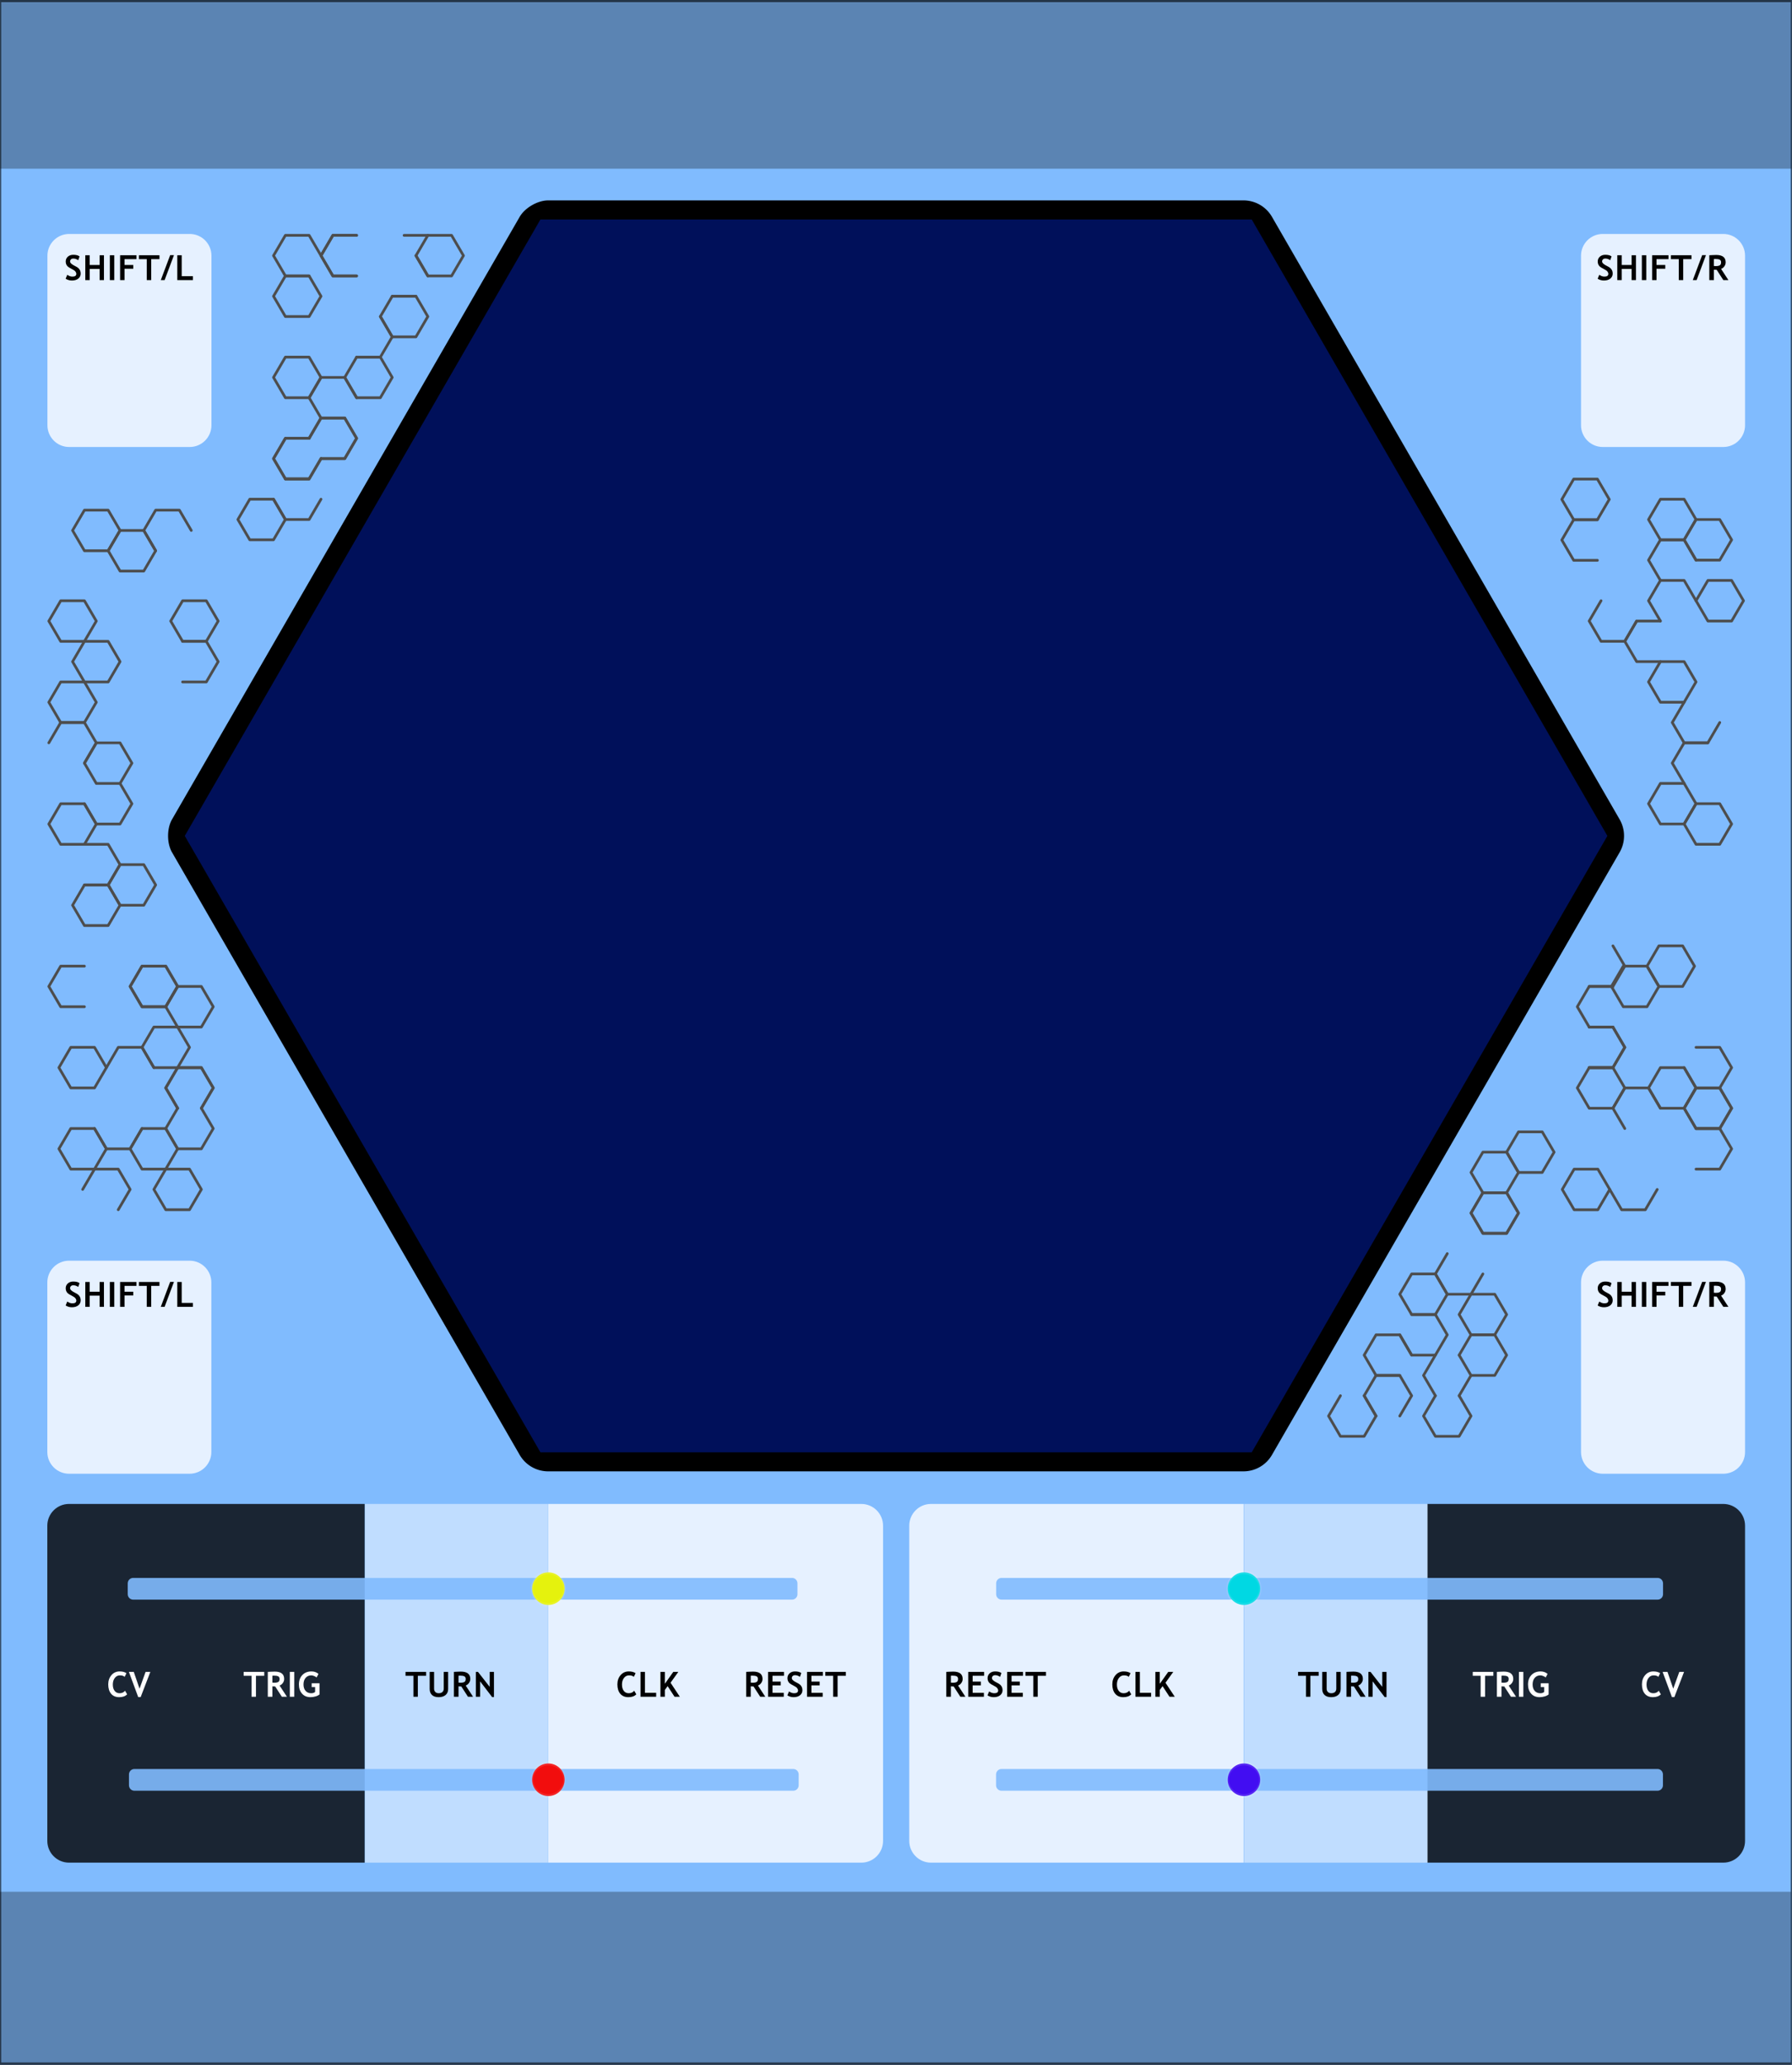 <?xml version="1.0" encoding="UTF-8" standalone="no"?>
<svg
   xmlns:dc="http://purl.org/dc/elements/1.1/"
   xmlns:cc="http://creativecommons.org/ns#"
   xmlns:rdf="http://www.w3.org/1999/02/22-rdf-syntax-ns#"
   xmlns:svg="http://www.w3.org/2000/svg"
   xmlns="http://www.w3.org/2000/svg"
   xmlns:sodipodi="http://sodipodi.sourceforge.net/DTD/sodipodi-0.dtd"
   xmlns:inkscape="http://www.inkscape.org/namespaces/inkscape"
   inkscape:version="1.0beta2 (368ca91, 2020-02-26)"
   sodipodi:docname="Hive.svg"
   id="svg2289"
   style="fill-rule:evenodd;clip-rule:evenodd;stroke-linecap:round;stroke-linejoin:round;stroke-miterlimit:1.5;"
   xml:space="preserve"
   version="1.1"
   viewBox="0 0 330 380"
   height="100%"
   width="100%"><defs
   id="defs2293"><inkscape:path-effect
   effect="fillet_chamfer"
   id="path-effect1591"
   is_visible="true"
   lpeversion="1"
   satellites_param="F,0,0,1,0,3.5,0,1 @ F,0,0,1,0,3.5,0,1 @ F,0,0,1,0,3.5,0,1 @ F,0,0,1,0,3.5,0,1 @ F,0,0,1,0,3.5,0,1 @ F,0,0,1,0,3.5,0,1"
   unit="px"
   method="auto"
   mode="F"
   radius="3.5"
   chamfer_steps="1"
   flexible="false"
   use_knot_distance="true"
   apply_no_radius="true"
   apply_with_radius="true"
   only_selected="false"
   hide_knots="false" /><inkscape:path-effect
   hide_knots="false"
   only_selected="false"
   apply_with_radius="true"
   apply_no_radius="true"
   use_knot_distance="true"
   flexible="false"
   chamfer_steps="1"
   radius="3.5"
   mode="F"
   method="auto"
   unit="px"
   satellites_param="F,0,0,1,0,3.5,0,1 @ F,0,0,1,0,3.5,0,1 @ F,0,0,1,0,3.5,0,1 @ F,0,0,1,0,3.5,0,1 @ F,0,0,1,0,3.5,0,1 @ F,0,0,1,0,3.5,0,1"
   lpeversion="1"
   is_visible="true"
   id="path-effect1583"
   effect="fillet_chamfer" /><inkscape:path-effect
   hide_knots="false"
   only_selected="false"
   apply_with_radius="true"
   apply_no_radius="true"
   use_knot_distance="true"
   flexible="false"
   chamfer_steps="1"
   radius="0"
   mode="F"
   method="auto"
   unit="px"
   satellites_param="F,0,0,1,0,0,0,1 @ F,0,0,1,0,0,0,1 @ F,0,0,1,0,0,0,1 @ F,0,0,1,0,0,0,1 @ F,0,0,1,0,0,0,1 @ F,0,0,1,0,0,0,1 @ F,0,0,1,0,0,0,1 @ F,0,0,1,0,0,0,1"
   lpeversion="1"
   is_visible="true"
   id="path-effect1581"
   effect="fillet_chamfer" />
        
        
        
        
        
        
        
        
        
        
        
        
        
        
        
        
        
        
        
        
        
        
        
        
        
        
        
        
        
        
        
        
        
        
        
        
        
        
    
            
        <filter
   height="1.003"
   y="-0.001"
   width="1.002"
   x="-0.001"
   id="filter1585"
   style="color-interpolation-filters:sRGB"
   inkscape:collect="always"><feGaussianBlur
     id="feGaussianBlur1587"
     stdDeviation="0.126"
     inkscape:collect="always" /></filter>
            
        
            
            
            
            
            
            
            
            
            
            
            
            
            
            
            
            
            
            
            
            
            
            
            
            
            
            
            
            
            
            
            
            
            
            
            
            
            
            
            
            
            
            
            
            
        
            
            
            
            
            
            
            
            
            
            
            
            
            
            
            
            
            
            
            
            
            
            
            
            
            
            
            
            
            
            
            
            
            
            
            
            
            
            
            
            
            
            
            
            
        <filter
   inkscape:collect="always"
   style="color-interpolation-filters:sRGB"
   id="filter1585-7"
   x="-0.001"
   width="1.002"
   y="-0.001"
   height="1.003"><feGaussianBlur
     inkscape:collect="always"
     stdDeviation="0.126"
     id="feGaussianBlur1587-7" /></filter></defs><sodipodi:namedview
   inkscape:document-rotation="0"
   inkscape:current-layer="svg2289"
   inkscape:window-maximized="1"
   inkscape:window-y="-8"
   inkscape:window-x="-8"
   inkscape:cy="175.76244"
   inkscape:cx="122.41331"
   inkscape:zoom="2.4842106"
   showgrid="false"
   id="namedview2291"
   inkscape:window-height="1058"
   inkscape:window-width="1920"
   inkscape:pageshadow="2"
   inkscape:pageopacity="0"
   guidetolerance="10"
   gridtolerance="10"
   objecttolerance="10"
   borderopacity="1"
   bordercolor="#666666"
   pagecolor="#ffffff" />
    <rect
   id="rect1552"
   style="fill:#80bbfe;stroke-width:2.345"
   height="380"
   width="330"
   y="0"
   x="0.001" /><g
   transform="matrix(1,0,0,1,134.892,28)"
   id="g1572">
            <g
   transform="matrix(13,0,0,13,14,0)"
   id="g1558">
                
            </g>
            <g
   transform="matrix(13,0,0,13,23.686,0)"
   id="g1562">
                
            </g>
            <g
   transform="matrix(13,0,0,13,31.919,0)"
   id="g1566">
                
            </g>
            <g
   transform="matrix(13,0,0,13,39.2,0)"
   id="g1570">
                
            </g>
        </g><g
   transform="matrix(1.951,0,0,1.897,-279.122,-310.983)"
   id="g1626">
            <rect
   x="143.03"
   y="347.456"
   width="169.102"
   height="16.91"
   style="fill:#040404;fill-opacity:0.3"
   id="rect1624" />
        </g><g
   transform="matrix(1.951,0,0,1.839,58.611,-594.744)"
   id="g1630">
            <rect
   x="-30.034"
   y="323.38"
   width="169.102"
   height="16.91"
   style="fill:#040404;fill-opacity:0.3"
   id="rect1628" />
        </g><g
   transform="matrix(14.734,0,0,26.671,-550.877,-54.497)"
   id="g1634">
            <rect
   x="37.388"
   y="2.043"
   width="22.397"
   height="14.247"
   style="fill:none;stroke:#000000;stroke-width:0.03px;stroke-opacity:0.6"
   id="rect1632" />
        </g><g
   transform="matrix(0.86,0,0,2.465,258.455,136.458)"
   id="g1638">
            <path
   d="m 73.138,58.546 c 0,-0.895 -2.085,-1.622 -4.652,-1.622 H 5.107 v 26.78 h 63.379 c 2.567,0 4.652,-0.727 4.652,-1.623 z"
   style="fill-opacity:0.8"
   id="path1636"
   inkscape:connector-curvature="0" />
        </g><g
   transform="matrix(0.859,0,0,2.465,4.325,136.458)"
   id="g1642">
            <path
   d="M 73.138,56.924 H 9.761 c -2.568,0 -4.654,0.727 -4.654,1.622 v 23.535 c 0,0.896 2.086,1.623 4.654,1.623 h 63.377 z"
   style="fill-opacity:0.8"
   id="path1640"
   inkscape:connector-curvature="0" />
        </g><g
   transform="matrix(0.905,0,0,2.465,162.821,136.458)"
   id="g1646">
            <path
   d="M 73.138,56.924 H 9.524 c -2.438,0 -4.417,0.727 -4.417,1.622 v 23.535 c 0,0.896 1.979,1.623 4.417,1.623 h 63.614 z"
   style="fill:#ffffff;fill-opacity:0.8"
   id="path1644"
   inkscape:connector-curvature="0" />
        </g><g
   transform="matrix(0.906,0,0,2.465,96.353,136.458)"
   id="g1650">
            <path
   d="m 73.138,58.546 c 0,-0.895 -1.979,-1.622 -4.416,-1.622 H 5.107 v 26.78 h 63.615 c 2.437,0 4.416,-0.727 4.416,-1.623 z"
   style="fill:#ffffff;fill-opacity:0.8"
   id="path1648"
   inkscape:connector-curvature="0" />
        </g><g
   transform="matrix(0.497,0,0,2.465,226.544,136.458)"
   id="g1654">
            <rect
   x="5.107"
   y="56.924"
   width="68.031"
   height="26.78"
   style="fill:#ffffff;fill-opacity:0.5"
   id="rect1652" />
        </g><g
   transform="matrix(0.496,0,0,2.465,64.679,136.458)"
   id="g1658">
            <rect
   x="5.107"
   y="56.924"
   width="68.031"
   height="26.78"
   style="fill:#ffffff;fill-opacity:0.5"
   id="rect1656" />
        </g><g
   transform="matrix(0.444,0,0,1.464,288.881,148.672)"
   id="g1662">
            <path
   d="m 73.138,59.656 c 0,-1.508 -4.039,-2.732 -9.013,-2.732 H 14.12 c -4.975,0 -9.013,1.224 -9.013,2.732 v 21.316 c 0,1.508 4.038,2.732 9.013,2.732 h 50.005 c 4.974,0 9.013,-1.224 9.013,-2.732 z"
   style="fill:#ffffff;fill-opacity:0.8"
   id="path1660"
   inkscape:connector-curvature="0" />
        </g><path
   inkscape:original-d="M 300.00829,153.82812 232.48812,270.77618 H 97.447794 L 29.927639,153.82812 C 52.434361,114.84544 74.941073,75.862753 97.447794,36.880073 c 45.013446,0 90.026886,0 135.040326,0 z"
   inkscape:path-effect="#path-effect1583"
   sodipodi:nodetypes="ccccccc"
   inkscape:connector-curvature="0"
   id="path2677"
   d="m 298.258,156.859 -64.02,110.886 a 6.062,6.062 150 0 1 -5.25,3.031 H 100.948 a 6.062,6.062 30 0 1 -5.25,-3.031 L 31.678,156.859 c -0.967,-1.674 -0.967,-4.388 1e-6,-6.062 21.34,-36.962 42.68,-73.924 64.02,-110.886 0.967,-1.674 3.317,-3.031 5.25,-3.031 h 128.04 a 6.062,6.062 30 0 1 5.25,3.031 l 64.02,110.886 a 6.062,6.062 90 0 1 0,6.062 z"
   style="fill:#000000;stroke:none;stroke-width:1;filter:url(#filter1585);fill-opacity:1" /><g
   transform="matrix(1,0,0,1,169.382,260.366)"
   id="g1684">
            <g
   transform="matrix(6.4,0,0,6.4,35.205,51.892)"
   id="g1674">
                <path
   d="M 0.563,-0.677 0.511,-0.572 C 0.483,-0.601 0.437,-0.615 0.375,-0.615 c -0.06,0 -0.109,0.025 -0.147,0.075 -0.038,0.05 -0.057,0.113 -0.057,0.19 0,0.076 0.018,0.137 0.053,0.182 0.035,0.045 0.082,0.067 0.141,0.067 0.068,0 0.12,-0.024 0.158,-0.072 l 0.06,0.103 c -0.052,0.055 -0.128,0.082 -0.228,0.082 -0.1,0 -0.178,-0.033 -0.233,-0.098 -0.055,-0.066 -0.083,-0.156 -0.083,-0.269 0,-0.106 0.031,-0.195 0.092,-0.266 0.061,-0.071 0.14,-0.107 0.236,-0.107 0.082,0 0.147,0.017 0.196,0.051 z"
   style="fill-rule:nonzero"
   id="path1672"
   inkscape:connector-curvature="0" />
            </g>
            <g
   transform="matrix(6.4,0,0,6.4,39.249,51.892)"
   id="g1678">
                <path
   d="M 0.073,0 V -0.715 H 0.2 v 0.602 H 0.523 V 0 Z"
   style="fill-rule:nonzero"
   id="path1676"
   inkscape:connector-curvature="0" />
            </g>
            <g
   transform="matrix(6.4,0,0,6.4,42.915,51.892)"
   id="g1682">
                <path
   d="M 0.479,0 0.28,-0.305 0.2,-0.196 V 0 H 0.073 V -0.715 H 0.2 v 0.342 L 0.443,-0.715 H 0.588 L 0.364,-0.403 0.631,0 Z"
   style="fill-rule:nonzero"
   id="path1680"
   inkscape:connector-curvature="0" />
            </g>
        </g><g
   transform="matrix(1,0,0,1,78.238,260.366)"
   id="g1698">
            <g
   transform="matrix(6.4,0,0,6.4,35.205,51.892)"
   id="g1688">
                <path
   d="M 0.563,-0.677 0.511,-0.572 C 0.483,-0.601 0.437,-0.615 0.375,-0.615 c -0.06,0 -0.109,0.025 -0.147,0.075 -0.038,0.05 -0.057,0.113 -0.057,0.19 0,0.076 0.018,0.137 0.053,0.182 0.035,0.045 0.082,0.067 0.141,0.067 0.068,0 0.12,-0.024 0.158,-0.072 l 0.06,0.103 c -0.052,0.055 -0.128,0.082 -0.228,0.082 -0.1,0 -0.178,-0.033 -0.233,-0.098 -0.055,-0.066 -0.083,-0.156 -0.083,-0.269 0,-0.106 0.031,-0.195 0.092,-0.266 0.061,-0.071 0.14,-0.107 0.236,-0.107 0.082,0 0.147,0.017 0.196,0.051 z"
   style="fill-rule:nonzero"
   id="path1686"
   inkscape:connector-curvature="0" />
            </g>
            <g
   transform="matrix(6.4,0,0,6.4,39.249,51.892)"
   id="g1692">
                <path
   d="M 0.073,0 V -0.715 H 0.2 v 0.602 H 0.523 V 0 Z"
   style="fill-rule:nonzero"
   id="path1690"
   inkscape:connector-curvature="0" />
            </g>
            <g
   transform="matrix(6.4,0,0,6.4,42.915,51.892)"
   id="g1696">
                <path
   d="M 0.479,0 0.28,-0.305 0.2,-0.196 V 0 H 0.073 V -0.715 H 0.2 v 0.342 L 0.443,-0.715 H 0.588 L 0.364,-0.403 0.631,0 Z"
   style="fill-rule:nonzero"
   id="path1694"
   inkscape:connector-curvature="0" />
            </g>
        </g><g
   transform="matrix(1,0,0,1,206.152,260.366)"
   id="g1716">
            <g
   transform="matrix(6.4,0,0,6.4,32.828,51.892)"
   id="g1702">
                <path
   d="M 0.364,-0.603 V 0 H 0.237 V -0.603 H 0.01 v -0.112 h 0.592 v 0.112 z"
   style="fill-rule:nonzero"
   id="path1700"
   inkscape:connector-curvature="0" />
            </g>
            <g
   transform="matrix(6.4,0,0,6.4,36.872,51.892)"
   id="g1706">
                <path
   d="M 0.073,-0.715 H 0.2 v 0.485 c 0,0.038 0.012,0.069 0.035,0.093 0.024,0.024 0.056,0.036 0.097,0.036 0.046,0 0.082,-0.011 0.107,-0.035 0.026,-0.024 0.039,-0.056 0.039,-0.097 v -0.482 h 0.126 v 0.492 C 0.604,-0.15 0.58,-0.092 0.531,-0.05 0.481,-0.009 0.415,0.012 0.333,0.012 0.25,0.012 0.186,-0.008 0.141,-0.049 0.096,-0.09 0.073,-0.148 0.073,-0.224 Z"
   style="fill-rule:nonzero"
   id="path1704"
   inkscape:connector-curvature="0" />
            </g>
            <g
   transform="matrix(6.4,0,0,6.4,41.337,51.892)"
   id="g1710">
                <path
   d="M 0.477,0 0.286,-0.295 C 0.266,-0.296 0.24,-0.297 0.205,-0.299 V 0 H 0.073 v -0.715 c 0.007,0 0.035,-0.002 0.083,-0.004 0.048,-0.002 0.086,-0.004 0.115,-0.004 0.182,0 0.273,0.071 0.273,0.211 0,0.043 -0.013,0.081 -0.038,0.116 -0.025,0.035 -0.056,0.059 -0.094,0.074 L 0.623,0 Z M 0.205,-0.605 v 0.199 c 0.024,0.002 0.041,0.003 0.054,0.003 0.053,0 0.092,-0.008 0.116,-0.023 0.025,-0.015 0.037,-0.044 0.037,-0.087 0,-0.035 -0.013,-0.06 -0.039,-0.074 -0.027,-0.014 -0.068,-0.021 -0.125,-0.021 -0.014,0 -0.028,0.001 -0.043,0.003 z"
   style="fill-rule:nonzero"
   id="path1708"
   inkscape:connector-curvature="0" />
            </g>
            <g
   transform="matrix(6.4,0,0,6.4,45.374,51.892)"
   id="g1714">
                <path
   d="M 0.542,0.01 0.195,-0.443 V 0 H 0.073 v -0.715 h 0.061 l 0.338,0.431 V -0.715 H 0.594 V 0.01 Z"
   style="fill-rule:nonzero"
   id="path1712"
   inkscape:connector-curvature="0" />
            </g>
        </g><g
   transform="matrix(1,0,0,1,41.787,260.366)"
   id="g1734">
            <g
   transform="matrix(6.4,0,0,6.4,32.828,51.892)"
   id="g1720">
                <path
   d="M 0.364,-0.603 V 0 H 0.237 V -0.603 H 0.01 v -0.112 h 0.592 v 0.112 z"
   style="fill-rule:nonzero"
   id="path1718"
   inkscape:connector-curvature="0" />
            </g>
            <g
   transform="matrix(6.4,0,0,6.4,36.872,51.892)"
   id="g1724">
                <path
   d="M 0.073,-0.715 H 0.2 v 0.485 c 0,0.038 0.012,0.069 0.035,0.093 0.024,0.024 0.056,0.036 0.097,0.036 0.046,0 0.082,-0.011 0.107,-0.035 0.026,-0.024 0.039,-0.056 0.039,-0.097 v -0.482 h 0.126 v 0.492 C 0.604,-0.15 0.58,-0.092 0.531,-0.05 0.481,-0.009 0.415,0.012 0.333,0.012 0.25,0.012 0.186,-0.008 0.141,-0.049 0.096,-0.09 0.073,-0.148 0.073,-0.224 Z"
   style="fill-rule:nonzero"
   id="path1722"
   inkscape:connector-curvature="0" />
            </g>
            <g
   transform="matrix(6.4,0,0,6.4,41.337,51.892)"
   id="g1728">
                <path
   d="M 0.477,0 0.286,-0.295 C 0.266,-0.296 0.24,-0.297 0.205,-0.299 V 0 H 0.073 v -0.715 c 0.007,0 0.035,-0.002 0.083,-0.004 0.048,-0.002 0.086,-0.004 0.115,-0.004 0.182,0 0.273,0.071 0.273,0.211 0,0.043 -0.013,0.081 -0.038,0.116 -0.025,0.035 -0.056,0.059 -0.094,0.074 L 0.623,0 Z M 0.205,-0.605 v 0.199 c 0.024,0.002 0.041,0.003 0.054,0.003 0.053,0 0.092,-0.008 0.116,-0.023 0.025,-0.015 0.037,-0.044 0.037,-0.087 0,-0.035 -0.013,-0.06 -0.039,-0.074 -0.027,-0.014 -0.068,-0.021 -0.125,-0.021 -0.014,0 -0.028,0.001 -0.043,0.003 z"
   style="fill-rule:nonzero"
   id="path1726"
   inkscape:connector-curvature="0" />
            </g>
            <g
   transform="matrix(6.4,0,0,6.4,45.374,51.892)"
   id="g1732">
                <path
   d="M 0.542,0.01 0.195,-0.443 V 0 H 0.073 v -0.715 h 0.061 l 0.338,0.431 V -0.715 H 0.594 V 0.01 Z"
   style="fill-rule:nonzero"
   id="path1730"
   inkscape:connector-curvature="0" />
            </g>
        </g><g
   transform="matrix(1,0,0,1,237.053,260.366)"
   id="g1752">
            <g
   transform="matrix(6.4,0,0,6.4,34.094,51.892)"
   id="g1738">
                <path
   d="M 0.364,-0.603 V 0 H 0.237 V -0.603 H 0.01 v -0.112 h 0.592 v 0.112 z"
   style="fill:#ffffff;fill-rule:nonzero"
   id="path1736"
   inkscape:connector-curvature="0" />
            </g>
            <g
   transform="matrix(6.4,0,0,6.4,38.137,51.892)"
   id="g1742">
                <path
   d="M 0.477,0 0.286,-0.295 C 0.266,-0.296 0.24,-0.297 0.205,-0.299 V 0 H 0.073 v -0.715 c 0.007,0 0.035,-0.002 0.083,-0.004 0.048,-0.002 0.086,-0.004 0.115,-0.004 0.182,0 0.273,0.071 0.273,0.211 0,0.043 -0.013,0.081 -0.038,0.116 -0.025,0.035 -0.056,0.059 -0.094,0.074 L 0.623,0 Z M 0.205,-0.605 v 0.199 c 0.024,0.002 0.041,0.003 0.054,0.003 0.053,0 0.092,-0.008 0.116,-0.023 0.025,-0.015 0.037,-0.044 0.037,-0.087 0,-0.035 -0.013,-0.06 -0.039,-0.074 -0.027,-0.014 -0.068,-0.021 -0.125,-0.021 -0.014,0 -0.028,0.001 -0.043,0.003 z"
   style="fill:#ffffff;fill-rule:nonzero"
   id="path1740"
   inkscape:connector-curvature="0" />
            </g>
            <g
   transform="matrix(6.4,0,0,6.4,42.175,51.892)"
   id="g1746">
                <rect
   x="0.076"
   y="-0.715"
   width="0.127"
   height="0.715"
   style="fill:#ffffff;fill-rule:nonzero"
   id="rect1744" />
            </g>
            <g
   transform="matrix(6.4,0,0,6.4,44.084,51.892)"
   id="g1750">
                <path
   d="M 0.602,-0.657 0.548,-0.555 C 0.533,-0.569 0.51,-0.582 0.479,-0.595 0.448,-0.608 0.421,-0.615 0.398,-0.615 c -0.07,0 -0.125,0.024 -0.166,0.072 -0.041,0.047 -0.061,0.111 -0.061,0.191 0,0.077 0.02,0.137 0.06,0.183 0.04,0.046 0.094,0.068 0.163,0.068 0.045,0 0.082,-0.012 0.111,-0.037 v -0.14 H 0.406 v -0.109 h 0.226 v 0.321 C 0.602,-0.042 0.563,-0.022 0.515,-0.009 0.468,0.005 0.42,0.012 0.373,0.012 c -0.102,0 -0.184,-0.033 -0.244,-0.101 -0.06,-0.067 -0.09,-0.156 -0.09,-0.266 0,-0.11 0.033,-0.2 0.098,-0.269 0.066,-0.069 0.154,-0.104 0.264,-0.104 0.079,0 0.146,0.024 0.201,0.071 z"
   style="fill:#ffffff;fill-rule:nonzero"
   id="path1748"
   inkscape:connector-curvature="0" />
            </g>
        </g><g
   transform="matrix(1,0,0,1,10.712,260.366)"
   id="g1770">
            <g
   transform="matrix(6.4,0,0,6.4,34.094,51.892)"
   id="g1756">
                <path
   d="M 0.364,-0.603 V 0 H 0.237 V -0.603 H 0.01 v -0.112 h 0.592 v 0.112 z"
   style="fill:#ffffff;fill-rule:nonzero"
   id="path1754"
   inkscape:connector-curvature="0" />
            </g>
            <g
   transform="matrix(6.4,0,0,6.4,38.137,51.892)"
   id="g1760">
                <path
   d="M 0.477,0 0.286,-0.295 C 0.266,-0.296 0.24,-0.297 0.205,-0.299 V 0 H 0.073 v -0.715 c 0.007,0 0.035,-0.002 0.083,-0.004 0.048,-0.002 0.086,-0.004 0.115,-0.004 0.182,0 0.273,0.071 0.273,0.211 0,0.043 -0.013,0.081 -0.038,0.116 -0.025,0.035 -0.056,0.059 -0.094,0.074 L 0.623,0 Z M 0.205,-0.605 v 0.199 c 0.024,0.002 0.041,0.003 0.054,0.003 0.053,0 0.092,-0.008 0.116,-0.023 0.025,-0.015 0.037,-0.044 0.037,-0.087 0,-0.035 -0.013,-0.06 -0.039,-0.074 -0.027,-0.014 -0.068,-0.021 -0.125,-0.021 -0.014,0 -0.028,0.001 -0.043,0.003 z"
   style="fill:#ffffff;fill-rule:nonzero"
   id="path1758"
   inkscape:connector-curvature="0" />
            </g>
            <g
   transform="matrix(6.4,0,0,6.4,42.175,51.892)"
   id="g1764">
                <rect
   x="0.076"
   y="-0.715"
   width="0.127"
   height="0.715"
   style="fill:#ffffff;fill-rule:nonzero"
   id="rect1762" />
            </g>
            <g
   transform="matrix(6.4,0,0,6.4,44.084,51.892)"
   id="g1768">
                <path
   d="M 0.602,-0.657 0.548,-0.555 C 0.533,-0.569 0.51,-0.582 0.479,-0.595 0.448,-0.608 0.421,-0.615 0.398,-0.615 c -0.07,0 -0.125,0.024 -0.166,0.072 -0.041,0.047 -0.061,0.111 -0.061,0.191 0,0.077 0.02,0.137 0.06,0.183 0.04,0.046 0.094,0.068 0.163,0.068 0.045,0 0.082,-0.012 0.111,-0.037 v -0.14 H 0.406 v -0.109 h 0.226 v 0.321 C 0.602,-0.042 0.563,-0.022 0.515,-0.009 0.468,0.005 0.42,0.012 0.373,0.012 c -0.102,0 -0.184,-0.033 -0.244,-0.101 -0.06,-0.067 -0.09,-0.156 -0.09,-0.266 0,-0.11 0.033,-0.2 0.098,-0.269 0.066,-0.069 0.154,-0.104 0.264,-0.104 0.079,0 0.146,0.024 0.201,0.071 z"
   style="fill:#ffffff;fill-rule:nonzero"
   id="path1766"
   inkscape:connector-curvature="0" />
            </g>
        </g><g
   transform="matrix(1,0,0,1,264.891,260.366)"
   id="g1780">
            <g
   transform="matrix(6.4,0,0,6.4,37.226,51.892)"
   id="g1774">
                <path
   d="M 0.563,-0.677 0.511,-0.572 C 0.483,-0.601 0.437,-0.615 0.375,-0.615 c -0.06,0 -0.109,0.025 -0.147,0.075 -0.038,0.05 -0.057,0.113 -0.057,0.19 0,0.076 0.018,0.137 0.053,0.182 0.035,0.045 0.082,0.067 0.141,0.067 0.068,0 0.12,-0.024 0.158,-0.072 l 0.06,0.103 c -0.052,0.055 -0.128,0.082 -0.228,0.082 -0.1,0 -0.178,-0.033 -0.233,-0.098 -0.055,-0.066 -0.083,-0.156 -0.083,-0.269 0,-0.106 0.031,-0.195 0.092,-0.266 0.061,-0.071 0.14,-0.107 0.236,-0.107 0.082,0 0.147,0.017 0.196,0.051 z"
   style="fill:#ffffff;fill-rule:nonzero"
   id="path1772"
   inkscape:connector-curvature="0" />
            </g>
            <g
   transform="matrix(6.4,0,0,6.4,41.27,51.892)"
   id="g1778">
                <path
   d="M 0.34,0.01 H 0.27 L 0.002,-0.715 h 0.14 l 0.166,0.483 0.174,-0.483 h 0.137 z"
   style="fill:#ffffff;fill-rule:nonzero"
   id="path1776"
   inkscape:connector-curvature="0" />
            </g>
        </g><g
   transform="matrix(1,0,0,1,-17.545,260.366)"
   id="g1790">
            <g
   transform="matrix(6.4,0,0,6.4,37.226,51.892)"
   id="g1784">
                <path
   d="M 0.563,-0.677 0.511,-0.572 C 0.483,-0.601 0.437,-0.615 0.375,-0.615 c -0.06,0 -0.109,0.025 -0.147,0.075 -0.038,0.05 -0.057,0.113 -0.057,0.19 0,0.076 0.018,0.137 0.053,0.182 0.035,0.045 0.082,0.067 0.141,0.067 0.068,0 0.12,-0.024 0.158,-0.072 l 0.06,0.103 c -0.052,0.055 -0.128,0.082 -0.228,0.082 -0.1,0 -0.178,-0.033 -0.233,-0.098 -0.055,-0.066 -0.083,-0.156 -0.083,-0.269 0,-0.106 0.031,-0.195 0.092,-0.266 0.061,-0.071 0.14,-0.107 0.236,-0.107 0.082,0 0.147,0.017 0.196,0.051 z"
   style="fill:#ffffff;fill-rule:nonzero"
   id="path1782"
   inkscape:connector-curvature="0" />
            </g>
            <g
   transform="matrix(6.4,0,0,6.4,41.27,51.892)"
   id="g1788">
                <path
   d="M 0.34,0.01 H 0.27 L 0.002,-0.715 h 0.14 l 0.166,0.483 0.174,-0.483 h 0.137 z"
   style="fill:#ffffff;fill-rule:nonzero"
   id="path1786"
   inkscape:connector-curvature="0" />
            </g>
        </g><g
   transform="matrix(1,0,0,1,264.849,188.612)"
   id="g1820">
            <g
   transform="matrix(6.4,0,0,6.4,29.111,51.892)"
   id="g1794">
                <path
   d="m 0.039,-0.04 0.047,-0.113 c 0.05,0.035 0.099,0.052 0.148,0.052 0.074,0 0.112,-0.026 0.112,-0.078 0,-0.024 -0.009,-0.047 -0.027,-0.07 C 0.302,-0.271 0.266,-0.295 0.211,-0.323 0.156,-0.351 0.119,-0.373 0.1,-0.391 0.081,-0.409 0.066,-0.43 0.056,-0.454 0.046,-0.479 0.041,-0.506 0.041,-0.535 c 0,-0.055 0.02,-0.101 0.06,-0.138 0.041,-0.036 0.093,-0.055 0.156,-0.055 0.083,0 0.144,0.016 0.182,0.047 L 0.401,-0.572 C 0.356,-0.604 0.309,-0.62 0.26,-0.62 c -0.03,0 -0.052,0.008 -0.068,0.024 -0.016,0.015 -0.025,0.035 -0.025,0.06 0,0.041 0.046,0.084 0.137,0.128 0.048,0.023 0.082,0.045 0.103,0.064 0.021,0.02 0.037,0.043 0.049,0.069 0.011,0.027 0.016,0.056 0.016,0.088 0,0.058 -0.023,0.106 -0.068,0.143 C 0.358,-0.007 0.297,0.012 0.22,0.012 0.153,0.012 0.093,-0.005 0.039,-0.04 Z"
   style="fill-rule:nonzero"
   id="path1792"
   inkscape:connector-curvature="0" />
            </g>
            <g
   transform="matrix(6.4,0,0,6.4,32.511,51.892)"
   id="g1798">
                <path
   d="M 0.485,0 V -0.322 H 0.2 V 0 H 0.073 V -0.715 H 0.2 v 0.28 h 0.285 v -0.28 H 0.61 V 0 Z"
   style="fill-rule:nonzero"
   id="path1796"
   inkscape:connector-curvature="0" />
            </g>
            <g
   transform="matrix(6.4,0,0,6.4,37.014,51.892)"
   id="g1802">
                <rect
   x="0.076"
   y="-0.715"
   width="0.127"
   height="0.715"
   style="fill-rule:nonzero"
   id="rect1800" />
            </g>
            <g
   transform="matrix(6.4,0,0,6.4,38.923,51.892)"
   id="g1806">
                <path
   d="m 0.2,-0.603 v 0.168 h 0.252 v 0.108 H 0.2 V 0 H 0.073 v -0.715 h 0.471 v 0.112 z"
   style="fill-rule:nonzero"
   id="path1804"
   inkscape:connector-curvature="0" />
            </g>
            <g
   transform="matrix(6.4,0,0,6.4,42.785,51.892)"
   id="g1810">
                <path
   d="M 0.364,-0.603 V 0 H 0.237 V -0.603 H 0.01 v -0.112 h 0.592 v 0.112 z"
   style="fill-rule:nonzero"
   id="path1808"
   inkscape:connector-curvature="0" />
            </g>
            <g
   transform="matrix(6.4,0,0,6.4,46.829,51.892)"
   id="g1814">
                <path
   d="m 0.118,0 h -0.11 l 0.27,-0.718 h 0.109 z"
   style="fill-rule:nonzero"
   id="path1812"
   inkscape:connector-curvature="0" />
            </g>
            <g
   transform="matrix(6.4,0,0,6.4,49.454,51.892)"
   id="g1818">
                <path
   d="M 0.477,0 0.286,-0.295 C 0.266,-0.296 0.24,-0.297 0.205,-0.299 V 0 H 0.073 v -0.715 c 0.007,0 0.035,-0.002 0.083,-0.004 0.048,-0.002 0.086,-0.004 0.115,-0.004 0.182,0 0.273,0.071 0.273,0.211 0,0.043 -0.013,0.081 -0.038,0.116 -0.025,0.035 -0.056,0.059 -0.094,0.074 L 0.623,0 Z M 0.205,-0.605 v 0.199 c 0.024,0.002 0.041,0.003 0.054,0.003 0.053,0 0.092,-0.008 0.116,-0.023 0.025,-0.015 0.037,-0.044 0.037,-0.087 0,-0.035 -0.013,-0.06 -0.039,-0.074 -0.027,-0.014 -0.068,-0.021 -0.125,-0.021 -0.014,0 -0.028,0.001 -0.043,0.003 z"
   style="fill-rule:nonzero"
   id="path1816"
   inkscape:connector-curvature="0" />
            </g>
        </g><g
   transform="matrix(1,0,0,1,142.003,260.366)"
   id="g1842">
            <g
   transform="matrix(6.4,0,0,6.4,31.792,51.892)"
   id="g1824">
                <path
   d="M 0.477,0 0.286,-0.295 C 0.266,-0.296 0.24,-0.297 0.205,-0.299 V 0 H 0.073 v -0.715 c 0.007,0 0.035,-0.002 0.083,-0.004 0.048,-0.002 0.086,-0.004 0.115,-0.004 0.182,0 0.273,0.071 0.273,0.211 0,0.043 -0.013,0.081 -0.038,0.116 -0.025,0.035 -0.056,0.059 -0.094,0.074 L 0.623,0 Z M 0.205,-0.605 v 0.199 c 0.024,0.002 0.041,0.003 0.054,0.003 0.053,0 0.092,-0.008 0.116,-0.023 0.025,-0.015 0.037,-0.044 0.037,-0.087 0,-0.035 -0.013,-0.06 -0.039,-0.074 -0.027,-0.014 -0.068,-0.021 -0.125,-0.021 -0.014,0 -0.028,0.001 -0.043,0.003 z"
   style="fill-rule:nonzero"
   id="path1822"
   inkscape:connector-curvature="0" />
            </g>
            <g
   transform="matrix(6.4,0,0,6.4,35.83,51.892)"
   id="g1828">
                <path
   d="m 0.2,-0.603 v 0.168 h 0.237 v 0.108 H 0.2 v 0.214 H 0.524 V 0 H 0.073 V -0.715 H 0.53 v 0.112 z"
   style="fill-rule:nonzero"
   id="path1826"
   inkscape:connector-curvature="0" />
            </g>
            <g
   transform="matrix(6.4,0,0,6.4,39.598,51.892)"
   id="g1832">
                <path
   d="m 0.039,-0.04 0.047,-0.113 c 0.05,0.035 0.099,0.052 0.148,0.052 0.074,0 0.112,-0.026 0.112,-0.078 0,-0.024 -0.009,-0.047 -0.027,-0.07 C 0.302,-0.271 0.266,-0.295 0.211,-0.323 0.156,-0.351 0.119,-0.373 0.1,-0.391 0.081,-0.409 0.066,-0.43 0.056,-0.454 0.046,-0.479 0.041,-0.506 0.041,-0.535 c 0,-0.055 0.02,-0.101 0.06,-0.138 0.041,-0.036 0.093,-0.055 0.156,-0.055 0.083,0 0.144,0.016 0.182,0.047 L 0.401,-0.572 C 0.356,-0.604 0.309,-0.62 0.26,-0.62 c -0.03,0 -0.052,0.008 -0.068,0.024 -0.016,0.015 -0.025,0.035 -0.025,0.06 0,0.041 0.046,0.084 0.137,0.128 0.048,0.023 0.082,0.045 0.103,0.064 0.021,0.02 0.037,0.043 0.049,0.069 0.011,0.027 0.016,0.056 0.016,0.088 0,0.058 -0.023,0.106 -0.068,0.143 C 0.358,-0.007 0.297,0.012 0.22,0.012 0.153,0.012 0.093,-0.005 0.039,-0.04 Z"
   style="fill-rule:nonzero"
   id="path1830"
   inkscape:connector-curvature="0" />
            </g>
            <g
   transform="matrix(6.4,0,0,6.4,42.998,51.892)"
   id="g1836">
                <path
   d="m 0.2,-0.603 v 0.168 h 0.237 v 0.108 H 0.2 v 0.214 H 0.524 V 0 H 0.073 V -0.715 H 0.53 v 0.112 z"
   style="fill-rule:nonzero"
   id="path1834"
   inkscape:connector-curvature="0" />
            </g>
            <g
   transform="matrix(6.4,0,0,6.4,46.767,51.892)"
   id="g1840">
                <path
   d="M 0.364,-0.603 V 0 H 0.237 V -0.603 H 0.01 v -0.112 h 0.592 v 0.112 z"
   style="fill-rule:nonzero"
   id="path1838"
   inkscape:connector-curvature="0" />
            </g>
        </g><g
   transform="matrix(1,0,0,1,105.147,260.366)"
   id="g1864">
            <g
   transform="matrix(6.4,0,0,6.4,31.792,51.892)"
   id="g1846">
                <path
   d="M 0.477,0 0.286,-0.295 C 0.266,-0.296 0.24,-0.297 0.205,-0.299 V 0 H 0.073 v -0.715 c 0.007,0 0.035,-0.002 0.083,-0.004 0.048,-0.002 0.086,-0.004 0.115,-0.004 0.182,0 0.273,0.071 0.273,0.211 0,0.043 -0.013,0.081 -0.038,0.116 -0.025,0.035 -0.056,0.059 -0.094,0.074 L 0.623,0 Z M 0.205,-0.605 v 0.199 c 0.024,0.002 0.041,0.003 0.054,0.003 0.053,0 0.092,-0.008 0.116,-0.023 0.025,-0.015 0.037,-0.044 0.037,-0.087 0,-0.035 -0.013,-0.06 -0.039,-0.074 -0.027,-0.014 -0.068,-0.021 -0.125,-0.021 -0.014,0 -0.028,0.001 -0.043,0.003 z"
   style="fill-rule:nonzero"
   id="path1844"
   inkscape:connector-curvature="0" />
            </g>
            <g
   transform="matrix(6.4,0,0,6.4,35.83,51.892)"
   id="g1850">
                <path
   d="m 0.2,-0.603 v 0.168 h 0.237 v 0.108 H 0.2 v 0.214 H 0.524 V 0 H 0.073 V -0.715 H 0.53 v 0.112 z"
   style="fill-rule:nonzero"
   id="path1848"
   inkscape:connector-curvature="0" />
            </g>
            <g
   transform="matrix(6.4,0,0,6.4,39.598,51.892)"
   id="g1854">
                <path
   d="m 0.039,-0.04 0.047,-0.113 c 0.05,0.035 0.099,0.052 0.148,0.052 0.074,0 0.112,-0.026 0.112,-0.078 0,-0.024 -0.009,-0.047 -0.027,-0.07 C 0.302,-0.271 0.266,-0.295 0.211,-0.323 0.156,-0.351 0.119,-0.373 0.1,-0.391 0.081,-0.409 0.066,-0.43 0.056,-0.454 0.046,-0.479 0.041,-0.506 0.041,-0.535 c 0,-0.055 0.02,-0.101 0.06,-0.138 0.041,-0.036 0.093,-0.055 0.156,-0.055 0.083,0 0.144,0.016 0.182,0.047 L 0.401,-0.572 C 0.356,-0.604 0.309,-0.62 0.26,-0.62 c -0.03,0 -0.052,0.008 -0.068,0.024 -0.016,0.015 -0.025,0.035 -0.025,0.06 0,0.041 0.046,0.084 0.137,0.128 0.048,0.023 0.082,0.045 0.103,0.064 0.021,0.02 0.037,0.043 0.049,0.069 0.011,0.027 0.016,0.056 0.016,0.088 0,0.058 -0.023,0.106 -0.068,0.143 C 0.358,-0.007 0.297,0.012 0.22,0.012 0.153,0.012 0.093,-0.005 0.039,-0.04 Z"
   style="fill-rule:nonzero"
   id="path1852"
   inkscape:connector-curvature="0" />
            </g>
            <g
   transform="matrix(6.4,0,0,6.4,42.998,51.892)"
   id="g1858">
                <path
   d="m 0.2,-0.603 v 0.168 h 0.237 v 0.108 H 0.2 v 0.214 H 0.524 V 0 H 0.073 V -0.715 H 0.53 v 0.112 z"
   style="fill-rule:nonzero"
   id="path1856"
   inkscape:connector-curvature="0" />
            </g>
            <g
   transform="matrix(6.4,0,0,6.4,46.767,51.892)"
   id="g1862">
                <path
   d="M 0.364,-0.603 V 0 H 0.237 V -0.603 H 0.01 v -0.112 h 0.592 v 0.112 z"
   style="fill-rule:nonzero"
   id="path1860"
   inkscape:connector-curvature="0" />
            </g>
        </g><g
   transform="matrix(0,-1.398,0.471,0,152.513,361.713)"
   id="g1868">
            <path
   d="m 25.865,67.757 c 0,-1.171 -0.321,-2.122 -0.716,-2.122 h -1.43 c -0.395,0 -0.715,0.951 -0.715,2.122 v 256.498 c 0,1.171 0.32,2.122 0.715,2.122 h 1.43 c 0.395,0 0.716,-0.951 0.716,-2.122 z"
   style="fill:#80bbfe;fill-opacity:0.9"
   id="path1866"
   inkscape:connector-curvature="0" />
        </g><g
   transform="matrix(0,-1.398,0.471,0,152.529,326.547)"
   id="g1872">
            <path
   d="m 25.865,67.758 c 0,-1.171 -0.321,-2.123 -0.716,-2.123 h -1.43 c -0.395,0 -0.715,0.952 -0.715,2.123 v 256.496 c 0,1.172 0.32,2.123 0.715,2.123 h 1.43 c 0.395,0 0.716,-0.951 0.716,-2.123 z"
   style="fill:#80bbfe;fill-opacity:0.9"
   id="path1870"
   inkscape:connector-curvature="0" />
        </g><g
   transform="matrix(0,-1.398,0.473,0,-7.297,361.713)"
   id="g1876">
            <path
   d="m 25.865,67.749 c 0,-1.166 -0.321,-2.114 -0.716,-2.114 h -1.43 c -0.395,0 -0.715,0.948 -0.715,2.114 v 256.514 c 0,1.167 0.32,2.114 0.715,2.114 h 1.43 c 0.395,0 0.716,-0.947 0.716,-2.114 z"
   style="fill:#80bbfe;fill-opacity:0.9"
   id="path1874"
   inkscape:connector-curvature="0" />
        </g><g
   transform="matrix(0,-1.398,0.473,0,-7.524,326.547)"
   id="g1880">
            <path
   d="m 25.865,67.749 c 0,-1.166 -0.321,-2.114 -0.716,-2.114 h -1.43 c -0.395,0 -0.715,0.948 -0.715,2.114 v 256.514 c 0,1.167 0.32,2.114 0.715,2.114 h 1.43 c 0.395,0 0.716,-0.947 0.716,-2.114 z"
   style="fill:#80bbfe;fill-opacity:0.9"
   id="path1878"
   inkscape:connector-curvature="0" />
        </g><g
   transform="matrix(1.402,0,0,2.323,199.299,-203.299)"
   id="g1884">
            <ellipse
   cx="21.24"
   cy="213.374"
   rx="2.14"
   ry="1.291"
   style="fill:#00d8e3;stroke:#ffffff;stroke-width:0.31px;stroke-linecap:butt;stroke-opacity:0.1"
   id="ellipse1882" />
        </g><g
   transform="matrix(1.402,0,0,2.323,199.299,-168.134)"
   id="g1888">
            <ellipse
   cx="21.24"
   cy="213.374"
   rx="2.14"
   ry="1.291"
   style="fill:#420df2;stroke:#ffffff;stroke-width:0.31px;stroke-linecap:butt;stroke-opacity:0.1"
   id="ellipse1886" />
        </g><g
   transform="matrix(1.402,0,0,2.323,71.202,-203.299)"
   id="g1892">
            <ellipse
   cx="21.24"
   cy="213.374"
   rx="2.14"
   ry="1.291"
   style="fill:#e5f20d;stroke:#ffffff;stroke-width:0.31px;stroke-linecap:butt;stroke-opacity:0.1"
   id="ellipse1890" />
        </g><g
   transform="matrix(1.402,0,0,2.323,71.202,-168.134)"
   id="g1896">
            <ellipse
   cx="21.24"
   cy="213.374"
   rx="2.14"
   ry="1.291"
   style="fill:#f20d0d;stroke:#ffffff;stroke-width:0.31px;stroke-linecap:butt;stroke-opacity:0.1"
   id="ellipse1894" />
        </g><g
   transform="matrix(0.444,0,0,1.464,6.447,148.672)"
   id="g1900">
            <path
   d="m 73.138,59.656 c 0,-1.508 -4.039,-2.732 -9.013,-2.732 H 14.12 c -4.975,0 -9.013,1.224 -9.013,2.732 v 21.316 c 0,1.508 4.038,2.732 9.013,2.732 h 50.005 c 4.974,0 9.013,-1.224 9.013,-2.732 z"
   style="fill:#ffffff;fill-opacity:0.8"
   id="path1898"
   inkscape:connector-curvature="0" />
        </g><g
   transform="matrix(1,0,0,1,-17.459,188.612)"
   id="g1930">
            <g
   transform="matrix(6.4,0,0,6.4,29.297,51.892)"
   id="g1904">
                <path
   d="m 0.039,-0.04 0.047,-0.113 c 0.05,0.035 0.099,0.052 0.148,0.052 0.074,0 0.112,-0.026 0.112,-0.078 0,-0.024 -0.009,-0.047 -0.027,-0.07 C 0.302,-0.271 0.266,-0.295 0.211,-0.323 0.156,-0.351 0.119,-0.373 0.1,-0.391 0.081,-0.409 0.066,-0.43 0.056,-0.454 0.046,-0.479 0.041,-0.506 0.041,-0.535 c 0,-0.055 0.02,-0.101 0.06,-0.138 0.041,-0.036 0.093,-0.055 0.156,-0.055 0.083,0 0.144,0.016 0.182,0.047 L 0.401,-0.572 C 0.356,-0.604 0.309,-0.62 0.26,-0.62 c -0.03,0 -0.052,0.008 -0.068,0.024 -0.016,0.015 -0.025,0.035 -0.025,0.06 0,0.041 0.046,0.084 0.137,0.128 0.048,0.023 0.082,0.045 0.103,0.064 0.021,0.02 0.037,0.043 0.049,0.069 0.011,0.027 0.016,0.056 0.016,0.088 0,0.058 -0.023,0.106 -0.068,0.143 C 0.358,-0.007 0.297,0.012 0.22,0.012 0.153,0.012 0.093,-0.005 0.039,-0.04 Z"
   style="fill-rule:nonzero"
   id="path1902"
   inkscape:connector-curvature="0" />
            </g>
            <g
   transform="matrix(6.4,0,0,6.4,32.697,51.892)"
   id="g1908">
                <path
   d="M 0.485,0 V -0.322 H 0.2 V 0 H 0.073 V -0.715 H 0.2 v 0.28 h 0.285 v -0.28 H 0.61 V 0 Z"
   style="fill-rule:nonzero"
   id="path1906"
   inkscape:connector-curvature="0" />
            </g>
            <g
   transform="matrix(6.4,0,0,6.4,37.2,51.892)"
   id="g1912">
                <rect
   x="0.076"
   y="-0.715"
   width="0.127"
   height="0.715"
   style="fill-rule:nonzero"
   id="rect1910" />
            </g>
            <g
   transform="matrix(6.4,0,0,6.4,39.109,51.892)"
   id="g1916">
                <path
   d="m 0.2,-0.603 v 0.168 h 0.252 v 0.108 H 0.2 V 0 H 0.073 v -0.715 h 0.471 v 0.112 z"
   style="fill-rule:nonzero"
   id="path1914"
   inkscape:connector-curvature="0" />
            </g>
            <g
   transform="matrix(6.4,0,0,6.4,42.971,51.892)"
   id="g1920">
                <path
   d="M 0.364,-0.603 V 0 H 0.237 V -0.603 H 0.01 v -0.112 h 0.592 v 0.112 z"
   style="fill-rule:nonzero"
   id="path1918"
   inkscape:connector-curvature="0" />
            </g>
            <g
   transform="matrix(6.4,0,0,6.4,47.015,51.892)"
   id="g1924">
                <path
   d="m 0.118,0 h -0.11 l 0.27,-0.718 h 0.109 z"
   style="fill-rule:nonzero"
   id="path1922"
   inkscape:connector-curvature="0" />
            </g>
            <g
   transform="matrix(6.4,0,0,6.4,49.64,51.892)"
   id="g1928">
                <path
   d="M 0.073,0 V -0.715 H 0.2 v 0.602 H 0.523 V 0 Z"
   style="fill-rule:nonzero"
   id="path1926"
   inkscape:connector-curvature="0" />
            </g>
        </g><g
   id="g1938"
   transform="matrix(1.014,0,0,1.011,22.597,-1.443)">
                
            </g><g
   id="g2014"
   transform="matrix(1.014,0,0,1.011,22.597,80.748)">
                
            </g><g
   id="g2018"
   transform="matrix(1.014,0,0,1.011,22.597,88.22)">
                
            </g><g
   id="g2022"
   transform="matrix(1.014,0,0,1.011,15.126,95.691)">
                
            </g><g
   id="g2038"
   transform="matrix(1.014,0,0,1.011,22.597,103.163)">
                
            </g><g
   id="g2054"
   transform="matrix(1.014,0,0,1.011,22.597,118.106)">
                
            </g><g
   id="g2058"
   transform="matrix(1.014,0,0,1.011,22.597,125.579)">
                
            </g><g
   id="g2172"
   transform="matrix(-1.014,0,0,-1.011,307.462,207.609)">
                
            </g><g
   id="g2180"
   transform="matrix(-1.014,0,0,-1.011,307.462,200.137)">
                
            </g><g
   id="g2192"
   transform="matrix(-1.014,0,0,-1.011,307.462,185.193)">
                
            </g><g
   id="g2196"
   transform="matrix(-1.014,0,0,-1.011,307.462,177.722)">
                
            </g>
<g
   id="g3933"
   transform="matrix(0.444,0,0,1.464,-33.553,-40.281)">
            <path
   inkscape:connector-curvature="0"
   id="path3931"
   style="fill:#ffffff;fill-opacity:0.8"
   d="m 163.268,59.656 c 0,-1.508 -4.039,-2.732 -9.013,-2.732 h -50.005 c -4.975,0 -9.013,1.224 -9.013,2.732 v 21.316 c 0,1.508 4.038,2.732 9.013,2.732 h 50.005 c 4.974,0 9.013,-1.224 9.013,-2.732 z" />
        </g><g
   id="g3963"
   transform="matrix(1,0,0,1,-17.458,-0.341)">
            <g
   id="g3937"
   transform="matrix(6.4,0,0,6.4,29.297,51.892)">
                <path
   inkscape:connector-curvature="0"
   id="path3935"
   style="fill-rule:nonzero"
   d="m 0.039,-0.04 0.047,-0.113 c 0.05,0.035 0.099,0.052 0.148,0.052 0.074,0 0.112,-0.026 0.112,-0.078 0,-0.024 -0.009,-0.047 -0.027,-0.07 C 0.302,-0.271 0.266,-0.295 0.211,-0.323 0.156,-0.351 0.119,-0.373 0.1,-0.391 0.081,-0.409 0.066,-0.43 0.056,-0.454 0.046,-0.479 0.041,-0.506 0.041,-0.535 c 0,-0.055 0.02,-0.101 0.06,-0.138 0.041,-0.036 0.093,-0.055 0.156,-0.055 0.083,0 0.144,0.016 0.182,0.047 L 0.401,-0.572 C 0.356,-0.604 0.309,-0.62 0.26,-0.62 c -0.03,0 -0.052,0.008 -0.068,0.024 -0.016,0.015 -0.025,0.035 -0.025,0.06 0,0.041 0.046,0.084 0.137,0.128 0.048,0.023 0.082,0.045 0.103,0.064 0.021,0.02 0.037,0.043 0.049,0.069 0.011,0.027 0.016,0.056 0.016,0.088 0,0.058 -0.023,0.106 -0.068,0.143 C 0.358,-0.007 0.297,0.012 0.22,0.012 0.153,0.012 0.093,-0.005 0.039,-0.04 Z" />
            </g>
            <g
   id="g3941"
   transform="matrix(6.4,0,0,6.4,32.697,51.892)">
                <path
   inkscape:connector-curvature="0"
   id="path3939"
   style="fill-rule:nonzero"
   d="M 0.485,0 V -0.322 H 0.2 V 0 H 0.073 V -0.715 H 0.2 v 0.28 h 0.285 v -0.28 H 0.61 V 0 Z" />
            </g>
            <g
   id="g3945"
   transform="matrix(6.4,0,0,6.4,37.2,51.892)">
                <rect
   id="rect3943"
   style="fill-rule:nonzero"
   height="0.715"
   width="0.127"
   y="-0.715"
   x="0.076" />
            </g>
            <g
   id="g3949"
   transform="matrix(6.4,0,0,6.4,39.109,51.892)">
                <path
   inkscape:connector-curvature="0"
   id="path3947"
   style="fill-rule:nonzero"
   d="m 0.2,-0.603 v 0.168 h 0.252 v 0.108 H 0.2 V 0 H 0.073 v -0.715 h 0.471 v 0.112 z" />
            </g>
            <g
   id="g3953"
   transform="matrix(6.4,0,0,6.4,42.971,51.892)">
                <path
   inkscape:connector-curvature="0"
   id="path3951"
   style="fill-rule:nonzero"
   d="M 0.364,-0.603 V 0 H 0.237 V -0.603 H 0.01 v -0.112 h 0.592 v 0.112 z" />
            </g>
            <g
   id="g3957"
   transform="matrix(6.4,0,0,6.4,47.015,51.892)">
                <path
   inkscape:connector-curvature="0"
   id="path3955"
   style="fill-rule:nonzero"
   d="m 0.118,0 h -0.11 l 0.27,-0.718 h 0.109 z" />
            </g>
            <g
   id="g3961"
   transform="matrix(6.4,0,0,6.4,49.64,51.892)">
                <path
   inkscape:connector-curvature="0"
   id="path3959"
   style="fill-rule:nonzero"
   d="M 0.073,0 V -0.715 H 0.2 v 0.602 H 0.523 V 0 Z" />
            </g>
        </g><g
   id="g4055"
   transform="matrix(0.444,0,0,1.464,288.881,-40.282)">
            <path
   inkscape:connector-curvature="0"
   id="path4053"
   style="fill:#ffffff;fill-opacity:0.8"
   d="m 73.138,59.656 c 0,-1.508 -4.039,-2.732 -9.013,-2.732 H 14.12 c -4.975,0 -9.013,1.224 -9.013,2.732 v 21.316 c 0,1.508 4.038,2.732 9.013,2.732 h 50.005 c 4.974,0 9.013,-1.224 9.013,-2.732 z" />
        </g><g
   id="g4085"
   transform="matrix(1,0,0,1,264.85,-0.342)">
            <g
   id="g4059"
   transform="matrix(6.4,0,0,6.4,29.111,51.892)">
                <path
   inkscape:connector-curvature="0"
   id="path4057"
   style="fill-rule:nonzero"
   d="m 0.039,-0.04 0.047,-0.113 c 0.05,0.035 0.099,0.052 0.148,0.052 0.074,0 0.112,-0.026 0.112,-0.078 0,-0.024 -0.009,-0.047 -0.027,-0.07 C 0.302,-0.271 0.266,-0.295 0.211,-0.323 0.156,-0.351 0.119,-0.373 0.1,-0.391 0.081,-0.409 0.066,-0.43 0.056,-0.454 0.046,-0.479 0.041,-0.506 0.041,-0.535 c 0,-0.055 0.02,-0.101 0.06,-0.138 0.041,-0.036 0.093,-0.055 0.156,-0.055 0.083,0 0.144,0.016 0.182,0.047 L 0.401,-0.572 C 0.356,-0.604 0.309,-0.62 0.26,-0.62 c -0.03,0 -0.052,0.008 -0.068,0.024 -0.016,0.015 -0.025,0.035 -0.025,0.06 0,0.041 0.046,0.084 0.137,0.128 0.048,0.023 0.082,0.045 0.103,0.064 0.021,0.02 0.037,0.043 0.049,0.069 0.011,0.027 0.016,0.056 0.016,0.088 0,0.058 -0.023,0.106 -0.068,0.143 C 0.358,-0.007 0.297,0.012 0.22,0.012 0.153,0.012 0.093,-0.005 0.039,-0.04 Z" />
            </g>
            <g
   id="g4063"
   transform="matrix(6.4,0,0,6.4,32.511,51.892)">
                <path
   inkscape:connector-curvature="0"
   id="path4061"
   style="fill-rule:nonzero"
   d="M 0.485,0 V -0.322 H 0.2 V 0 H 0.073 V -0.715 H 0.2 v 0.28 h 0.285 v -0.28 H 0.61 V 0 Z" />
            </g>
            <g
   id="g4067"
   transform="matrix(6.4,0,0,6.4,37.014,51.892)">
                <rect
   id="rect4065"
   style="fill-rule:nonzero"
   height="0.715"
   width="0.127"
   y="-0.715"
   x="0.076" />
            </g>
            <g
   id="g4071"
   transform="matrix(6.4,0,0,6.4,38.923,51.892)">
                <path
   inkscape:connector-curvature="0"
   id="path4069"
   style="fill-rule:nonzero"
   d="m 0.2,-0.603 v 0.168 h 0.252 v 0.108 H 0.2 V 0 H 0.073 v -0.715 h 0.471 v 0.112 z" />
            </g>
            <g
   id="g4075"
   transform="matrix(6.4,0,0,6.4,42.785,51.892)">
                <path
   inkscape:connector-curvature="0"
   id="path4073"
   style="fill-rule:nonzero"
   d="M 0.364,-0.603 V 0 H 0.237 V -0.603 H 0.01 v -0.112 h 0.592 v 0.112 z" />
            </g>
            <g
   id="g4079"
   transform="matrix(6.4,0,0,6.4,46.829,51.892)">
                <path
   inkscape:connector-curvature="0"
   id="path4077"
   style="fill-rule:nonzero"
   d="m 0.118,0 h -0.11 l 0.27,-0.718 h 0.109 z" />
            </g>
            <g
   id="g4083"
   transform="matrix(6.4,0,0,6.4,49.454,51.892)">
                <path
   inkscape:connector-curvature="0"
   id="path4081"
   style="fill-rule:nonzero"
   d="M 0.477,0 0.286,-0.295 C 0.266,-0.296 0.24,-0.297 0.205,-0.299 V 0 H 0.073 v -0.715 c 0.007,0 0.035,-0.002 0.083,-0.004 0.048,-0.002 0.086,-0.004 0.115,-0.004 0.182,0 0.273,0.071 0.273,0.211 0,0.043 -0.013,0.081 -0.038,0.116 -0.025,0.035 -0.056,0.059 -0.094,0.074 L 0.623,0 Z M 0.205,-0.605 v 0.199 c 0.024,0.002 0.041,0.003 0.054,0.003 0.053,0 0.092,-0.008 0.116,-0.023 0.025,-0.015 0.037,-0.044 0.037,-0.087 0,-0.035 -0.013,-0.06 -0.039,-0.074 -0.027,-0.014 -0.068,-0.021 -0.125,-0.021 -0.014,0 -0.028,0.001 -0.043,0.003 z" />
            </g>
        </g><g
   style="clip-rule:evenodd;fill-rule:evenodd;stroke-linecap:round;stroke-linejoin:round;stroke-miterlimit:1.5;stroke:#4d4d4d;stroke-opacity:1"
   id="g1790-9"><path
     sodipodi:nodetypes="ccccccc"
     inkscape:connector-curvature="0"
     d="M 19.92,101.356 H 15.548 l -2.186,-3.735 2.186,-3.735 4.372,10e-7 2.186,3.735 z"
     style="fill:none;fill-opacity:1;stroke:#4d4d4d;stroke-width:0.5;stroke-miterlimit:1.5;stroke-dasharray:none;stroke-dashoffset:0;stroke-opacity:1"
     id="path11446" /><path
     id="path11506"
     style="fill:none;fill-opacity:1;stroke:#4d4d4d;stroke-width:0.5;stroke-miterlimit:1.5;stroke-dasharray:none;stroke-dashoffset:0;stroke-opacity:1"
     d="m 83.158,50.782 h -4.372 l -2.186,-3.735 2.186,-3.735 4.372,1e-6 2.186,3.735 z"
     inkscape:connector-curvature="0"
     sodipodi:nodetypes="ccccccc" /><path
     sodipodi:nodetypes="ccccccc"
     inkscape:connector-curvature="0"
     d="m 26.478,105.091 h -4.372 l -2.186,-3.735 2.186,-3.735 4.372,10e-7 2.186,3.735 z"
     style="fill:none;fill-opacity:1;stroke:#4d4d4d;stroke-width:0.5;stroke-miterlimit:1.5;stroke-dasharray:none;stroke-dashoffset:0;stroke-opacity:1"
     id="path11508" /><path
     id="path11510"
     style="fill:none;fill-opacity:1;stroke:#4d4d4d;stroke-width:0.5;stroke-miterlimit:1.5;stroke-dasharray:none;stroke-dashoffset:0;stroke-opacity:1"
     d="m 28.664,101.356 -2.186,-3.735 2.186,-3.735 4.372,10e-7 2.186,3.735"
     inkscape:connector-curvature="0"
     sodipodi:nodetypes="ccccc" /><path
     id="path11512"
     style="fill:none;fill-opacity:1;stroke:#4d4d4d;stroke-width:0.5;stroke-miterlimit:1.5;stroke-dasharray:none;stroke-dashoffset:0;stroke-opacity:1"
     d="m 15.548,118.032 h -4.372 l -2.186,-3.735 2.186,-3.735 4.372,1e-5 2.186,3.735 z"
     inkscape:connector-curvature="0"
     sodipodi:nodetypes="ccccccc" /><path
     sodipodi:nodetypes="ccccccc"
     inkscape:connector-curvature="0"
     d="m 19.92,125.503 h -4.372 l -2.186,-3.735 2.186,-3.735 4.372,1e-5 2.186,3.735 z"
     style="fill:none;fill-opacity:1;stroke:#4d4d4d;stroke-width:0.5;stroke-miterlimit:1.5;stroke-dasharray:none;stroke-dashoffset:0;stroke-opacity:1"
     id="path11514" /><path
     id="path11516"
     style="fill:none;fill-opacity:1;stroke:#4d4d4d;stroke-width:0.5;stroke-miterlimit:1.5;stroke-dasharray:none;stroke-dashoffset:0;stroke-opacity:1"
     d="m 15.548,132.973 h -4.372 l -2.186,-3.735 2.186,-3.735 4.372,10e-6 2.186,3.735 z"
     inkscape:connector-curvature="0"
     sodipodi:nodetypes="ccccccc" /><path
     sodipodi:nodetypes="ccccc"
     inkscape:connector-curvature="0"
     d="m 8.99,136.709 2.186,-3.735 4.372,1e-5 2.186,3.735 -2.186,3.735"
     style="fill:none;fill-opacity:1;stroke:#4d4d4d;stroke-width:0.5;stroke-miterlimit:1.5;stroke-dasharray:none;stroke-dashoffset:0;stroke-opacity:1"
     id="path11518" /><path
     sodipodi:nodetypes="ccccccc"
     inkscape:connector-curvature="0"
     d="m 22.106,144.179 h -4.372 l -2.186,-3.735 2.186,-3.735 4.372,1e-5 2.186,3.735 z"
     style="fill:none;fill-opacity:1;stroke:#4d4d4d;stroke-width:0.5;stroke-miterlimit:1.5;stroke-dasharray:none;stroke-dashoffset:0;stroke-opacity:1"
     id="path11520" /><path
     id="path11522"
     style="fill:none;fill-opacity:1;stroke:#4d4d4d;stroke-width:0.5;stroke-miterlimit:1.5;stroke-dasharray:none;stroke-dashoffset:0;stroke-opacity:1"
     d="m 37.994,118.032 h -4.372 l -2.186,-3.735 2.186,-3.735 4.372,1e-5 2.186,3.735 z"
     inkscape:connector-curvature="0"
     sodipodi:nodetypes="ccccccc" /><path
     sodipodi:nodetypes="ccccc"
     inkscape:connector-curvature="0"
     d="m 33.622,118.032 4.372,1e-5 2.186,3.735 -2.186,3.735 h -4.372"
     style="fill:none;fill-opacity:1;stroke:#4d4d4d;stroke-width:0.5;stroke-miterlimit:1.5;stroke-dasharray:none;stroke-dashoffset:0;stroke-opacity:1"
     id="path11524" /><path
     sodipodi:nodetypes="ccccccc"
     inkscape:connector-curvature="0"
     d="m 15.548,155.386 h -4.372 l -2.186,-3.735 2.186,-3.735 h 4.372 l 2.186,3.735 z"
     style="fill:none;fill-opacity:1;stroke:#4d4d4d;stroke-width:0.5;stroke-miterlimit:1.5;stroke-dasharray:none;stroke-dashoffset:0;stroke-opacity:1"
     id="path11526" /><path
     id="path11528"
     style="fill:none;fill-opacity:1;stroke:#4d4d4d;stroke-width:0.5;stroke-miterlimit:1.5;stroke-dasharray:none;stroke-dashoffset:0;stroke-opacity:1"
     d="m 22.106,144.179 2.186,3.735 -2.186,3.735 h -4.372 l -2.186,-3.735"
     inkscape:connector-curvature="0"
     sodipodi:nodetypes="ccccc" /><path
     id="path11530"
     style="fill:none;fill-opacity:1;stroke:#4d4d4d;stroke-width:0.5;stroke-miterlimit:1.5;stroke-dasharray:none;stroke-dashoffset:0;stroke-opacity:1"
     d="m 15.548,155.386 h 4.372 l 2.186,3.735 -2.186,3.735 H 15.548"
     inkscape:connector-curvature="0"
     sodipodi:nodetypes="ccccc" /><path
     id="path11532"
     style="fill:none;fill-opacity:1;stroke:#4d4d4d;stroke-width:0.5;stroke-miterlimit:1.5;stroke-dasharray:none;stroke-dashoffset:0;stroke-opacity:1"
     d="m 26.478,166.592 h -4.372 l -2.186,-3.735 2.186,-3.735 h 4.372 l 2.186,3.735 z"
     inkscape:connector-curvature="0"
     sodipodi:nodetypes="ccccccc" /><path
     sodipodi:nodetypes="ccccccc"
     inkscape:connector-curvature="0"
     d="M 19.92,170.327 H 15.548 l -2.186,-3.735 2.186,-3.735 h 4.372 l 2.186,3.735 z"
     style="fill:none;fill-opacity:1;stroke:#4d4d4d;stroke-width:0.5;stroke-miterlimit:1.5;stroke-dasharray:none;stroke-dashoffset:0;stroke-opacity:1"
     id="path11534" /><path
     id="path11536"
     style="fill:none;fill-opacity:1;stroke:#4d4d4d;stroke-width:0.5;stroke-miterlimit:1.5;stroke-dasharray:none;stroke-dashoffset:0;stroke-opacity:1"
     d="m 15.547,185.273 h -4.372 l -2.186,-3.735 2.186,-3.735 h 4.372"
     inkscape:connector-curvature="0"
     sodipodi:nodetypes="ccccc" /><path
     id="path11538"
     style="fill:none;fill-opacity:1;stroke:#4d4d4d;stroke-width:0.5;stroke-miterlimit:1.5;stroke-dasharray:none;stroke-dashoffset:0;stroke-opacity:1"
     d="m 30.523,185.273 h -4.372 l -2.186,-3.735 2.186,-3.735 h 4.372 l 2.186,3.735 z"
     inkscape:connector-curvature="0"
     sodipodi:nodetypes="ccccccc" /><path
     sodipodi:nodetypes="ccccccc"
     inkscape:connector-curvature="0"
     d="m 30.523,185.273 h -4.372 l -2.186,-3.735 2.186,-3.735 h 4.372 l 2.186,3.735 z"
     style="fill:none;fill-opacity:1;stroke:#4d4d4d;stroke-width:0.5;stroke-miterlimit:1.5;stroke-dasharray:none;stroke-dashoffset:0;stroke-opacity:1"
     id="path11544" /><path
     id="path11546"
     style="fill:none;fill-opacity:1;stroke:#4d4d4d;stroke-width:0.5;stroke-miterlimit:1.5;stroke-dasharray:none;stroke-dashoffset:0;stroke-opacity:1"
     d="m 37.081,189.009 h -4.372 l -2.186,-3.735 2.186,-3.735 h 4.372 l 2.186,3.735 z"
     inkscape:connector-curvature="0"
     sodipodi:nodetypes="ccccccc" /><path
     sodipodi:nodetypes="ccccccc"
     inkscape:connector-curvature="0"
     d="m 32.709,196.479 h -4.372 l -2.186,-3.735 2.186,-3.735 h 4.372 l 2.186,3.735 z"
     style="fill:none;fill-opacity:1;stroke:#4d4d4d;stroke-width:0.5;stroke-miterlimit:1.5;stroke-dasharray:none;stroke-dashoffset:0;stroke-opacity:1"
     id="path11548" /><path
     id="path11550"
     style="fill:none;fill-opacity:1;stroke:#4d4d4d;stroke-width:0.5;stroke-miterlimit:1.5;stroke-dasharray:none;stroke-dashoffset:0;stroke-opacity:1"
     d="m 19.592,196.479 2.186,-3.735 h 4.372 l 2.186,3.735"
     inkscape:connector-curvature="0"
     sodipodi:nodetypes="cccc" /><path
     id="path11552"
     style="fill:none;fill-opacity:1;stroke:#4d4d4d;stroke-width:0.5;stroke-miterlimit:1.5;stroke-dasharray:none;stroke-dashoffset:0;stroke-opacity:1"
     d="m 17.406,200.215 h -4.372 l -2.186,-3.735 2.186,-3.735 h 4.372 l 2.186,3.735 z"
     inkscape:connector-curvature="0"
     sodipodi:nodetypes="ccccccc" /><path
     id="path11554"
     style="fill:none;fill-opacity:1;stroke:#4d4d4d;stroke-width:0.5;stroke-miterlimit:1.5;stroke-dasharray:none;stroke-dashoffset:0;stroke-opacity:1"
     d="m 32.709,203.95 -2.186,-3.735 2.186,-3.735 h 4.372 l 2.186,3.735 -2.186,3.735"
     inkscape:connector-curvature="0"
     sodipodi:nodetypes="cccccc" /><path
     sodipodi:nodetypes="cccccc"
     inkscape:connector-curvature="0"
     d="m 32.709,203.95 -2.186,-3.735 2.186,-3.735 h 4.372 l 2.186,3.735 -2.186,3.735"
     style="fill:none;fill-opacity:1;stroke:#4d4d4d;stroke-width:0.5;stroke-miterlimit:1.5;stroke-dasharray:none;stroke-dashoffset:0;stroke-opacity:1"
     id="path11556" /><path
     id="path11558"
     style="fill:none;fill-opacity:1;stroke:#4d4d4d;stroke-width:0.5;stroke-miterlimit:1.5;stroke-dasharray:none;stroke-dashoffset:0;stroke-opacity:1"
     d="m 37.081,203.95 2.186,3.735 -2.186,3.735 h -4.372 l -2.186,-3.735 2.186,-3.735"
     inkscape:connector-curvature="0"
     sodipodi:nodetypes="cccccc" /><path
     id="path11560"
     style="fill:none;fill-opacity:1;stroke:#4d4d4d;stroke-width:0.5;stroke-miterlimit:1.5;stroke-dasharray:none;stroke-dashoffset:0;stroke-opacity:1"
     d="m 30.523,215.156 h -4.372 l -2.186,-3.735 2.186,-3.735 h 4.372 l 2.186,3.735 z"
     inkscape:connector-curvature="0"
     sodipodi:nodetypes="ccccccc" /><path
     sodipodi:nodetypes="cccc"
     inkscape:connector-curvature="0"
     d="m 26.15,207.686 -2.186,3.735 h -4.372 l -2.186,-3.735"
     style="fill:none;fill-opacity:1;stroke:#4d4d4d;stroke-width:0.5;stroke-miterlimit:1.5;stroke-dasharray:none;stroke-dashoffset:0;stroke-opacity:1"
     id="path11562" /><path
     sodipodi:nodetypes="ccccccc"
     inkscape:connector-curvature="0"
     d="m 17.406,215.156 h -4.372 l -2.186,-3.735 2.186,-3.735 h 4.372 l 2.186,3.735 z"
     style="fill:none;fill-opacity:1;stroke:#4d4d4d;stroke-width:0.5;stroke-miterlimit:1.5;stroke-dasharray:none;stroke-dashoffset:0;stroke-opacity:1"
     id="path11564" /><path
     id="path11566"
     style="fill:none;fill-opacity:1;stroke:#4d4d4d;stroke-width:0.5;stroke-miterlimit:1.5;stroke-dasharray:none;stroke-dashoffset:0;stroke-opacity:1"
     d="m 15.22,218.892 2.186,-3.735 h 4.372 l 2.186,3.735 -2.186,3.735"
     inkscape:connector-curvature="0"
     sodipodi:nodetypes="ccccc" /><path
     sodipodi:nodetypes="ccccccc"
     inkscape:connector-curvature="0"
     d="m 34.895,222.627 h -4.372 l -2.186,-3.735 2.186,-3.735 h 4.372 l 2.186,3.735 z"
     style="fill:none;fill-opacity:1;stroke:#4d4d4d;stroke-width:0.5;stroke-miterlimit:1.5;stroke-dasharray:none;stroke-dashoffset:0;stroke-opacity:1"
     id="path11568" /><path
     sodipodi:nodetypes="cc"
     inkscape:connector-curvature="0"
     d="m 74.414,43.311 4.372,10e-7"
     style="fill:none;fill-opacity:1;stroke:#4d4d4d;stroke-width:0.5;stroke-miterlimit:1.5;stroke-dasharray:none;stroke-dashoffset:0;stroke-opacity:1"
     id="path3194" /><path
     sodipodi:nodetypes="cccc"
     inkscape:connector-curvature="0"
     d="m 76.6,54.517 h -4.372 m 4.372,-7.471 2.186,3.735"
     style="fill:none;fill-opacity:1;stroke:#4d4d4d;stroke-width:0.5;stroke-miterlimit:1.5;stroke-dasharray:none;stroke-dashoffset:0;stroke-opacity:1"
     id="path3196" /><path
     id="path3198"
     style="fill:none;fill-opacity:1;stroke:#4d4d4d;stroke-width:0.5;stroke-miterlimit:1.5;stroke-dasharray:none;stroke-dashoffset:0;stroke-opacity:1"
     d="m 76.6,61.988 h -4.372 l -2.186,-3.735 2.186,-3.735 4.372,10e-7 2.186,3.735 z"
     inkscape:connector-curvature="0"
     sodipodi:nodetypes="ccccccc" /><path
     sodipodi:nodetypes="cccc"
     inkscape:connector-curvature="0"
     d="m 70.042,58.252 2.186,3.735 -2.186,3.735 H 65.67"
     style="fill:none;fill-opacity:1;stroke:#4d4d4d;stroke-width:0.5;stroke-miterlimit:1.5;stroke-dasharray:none;stroke-dashoffset:0;stroke-opacity:1"
     id="path3200" /><path
     id="path3202"
     style="fill:none;fill-opacity:1;stroke:#4d4d4d;stroke-width:0.5;stroke-miterlimit:1.5;stroke-dasharray:none;stroke-dashoffset:0;stroke-opacity:1"
     d="M 70.042,73.194 H 65.67 l -2.186,-3.735 2.186,-3.735 4.372,10e-7 2.186,3.735 z"
     inkscape:connector-curvature="0"
     sodipodi:nodetypes="ccccccc" /><path
     sodipodi:nodetypes="cccccc"
     inkscape:connector-curvature="0"
     d="m 63.484,76.929 h -4.372 l -2.186,-3.735 2.186,-3.735 4.372,10e-7 2.186,3.735"
     style="fill:none;fill-opacity:1;stroke:#4d4d4d;stroke-width:0.5;stroke-miterlimit:1.5;stroke-dasharray:none;stroke-dashoffset:0;stroke-opacity:1"
     id="path3204" /><path
     id="path3206"
     style="fill:none;fill-opacity:1;stroke:#4d4d4d;stroke-width:0.5;stroke-miterlimit:1.5;stroke-dasharray:none;stroke-dashoffset:0;stroke-opacity:1"
     d="m 56.926,80.665 2.186,-3.735 4.372,10e-7 2.186,3.735 -2.186,3.735 h -4.372"
     inkscape:connector-curvature="0"
     sodipodi:nodetypes="cccccc" /><path
     sodipodi:nodetypes="cccccc"
     inkscape:connector-curvature="0"
     d="m 56.926,80.665 2.186,-3.735 4.372,10e-7 2.186,3.735 -2.186,3.735 h -4.372"
     style="fill:none;fill-opacity:1;stroke:#4d4d4d;stroke-width:0.5;stroke-miterlimit:1.5;stroke-dasharray:none;stroke-dashoffset:0;stroke-opacity:1"
     id="path3208" /><path
     id="path3210"
     style="fill:none;fill-opacity:1;stroke:#4d4d4d;stroke-width:0.5;stroke-miterlimit:1.5;stroke-dasharray:none;stroke-dashoffset:0;stroke-opacity:1"
     d="m 59.112,84.4 -2.186,3.735 h -4.372 l -2.186,-3.735 2.186,-3.735 4.372,10e-7"
     inkscape:connector-curvature="0"
     sodipodi:nodetypes="cccccc" /><path
     sodipodi:nodetypes="cccccc"
     inkscape:connector-curvature="0"
     d="m 59.112,84.4 -2.186,3.735 h -4.372 l -2.186,-3.735 2.186,-3.735 4.372,10e-7"
     style="fill:none;fill-opacity:1;stroke:#4d4d4d;stroke-width:0.5;stroke-miterlimit:1.5;stroke-dasharray:none;stroke-dashoffset:0;stroke-opacity:1"
     id="path3212" /><path
     id="path3214"
     style="fill:none;fill-opacity:1;stroke:#4d4d4d;stroke-width:0.5;stroke-miterlimit:1.5;stroke-dasharray:none;stroke-dashoffset:0;stroke-opacity:1"
     d="m 52.553,88.135 4.372,10e-7 m 2.186,3.735 -2.186,3.735 H 52.553 L 50.367,91.871"
     inkscape:connector-curvature="0"
     sodipodi:nodetypes="cccccc" /><path
     id="path3232"
     style="fill:none;fill-opacity:1;stroke:#4d4d4d;stroke-width:0.5;stroke-miterlimit:1.5;stroke-dasharray:none;stroke-dashoffset:0;stroke-opacity:1"
     d="m 56.926,58.252 h -4.372 l -2.186,-3.735 2.186,-3.735 4.372,10e-7 2.186,3.735 z"
     inkscape:connector-curvature="0"
     sodipodi:nodetypes="ccccccc" /><path
     id="path3236"
     style="fill:none;fill-opacity:1;stroke:#4d4d4d;stroke-width:0.5;stroke-miterlimit:1.5;stroke-dasharray:none;stroke-dashoffset:0;stroke-opacity:1"
     d="m 56.926,50.782 h -4.372 l -2.186,-3.735 2.186,-3.735 4.372,1e-6 2.186,3.735"
     inkscape:connector-curvature="0"
     sodipodi:nodetypes="cccccc" /><path
     sodipodi:nodetypes="ccccc"
     inkscape:connector-curvature="0"
     d="m 65.67,50.782 h -4.372 l -2.186,-3.735 2.186,-3.735 4.372,1e-6"
     style="fill:none;fill-opacity:1;stroke:#4d4d4d;stroke-width:0.5;stroke-miterlimit:1.5;stroke-dasharray:none;stroke-dashoffset:0;stroke-opacity:1"
     id="path3238" /><path
     id="path3240"
     style="fill:none;fill-opacity:1;stroke:#4d4d4d;stroke-width:0.5;stroke-miterlimit:1.5;stroke-dasharray:none;stroke-dashoffset:0;stroke-opacity:1"
     d="m 65.67,50.782 h -4.372 l -2.186,-3.735 2.186,-3.735 4.372,1e-6"
     inkscape:connector-curvature="0"
     sodipodi:nodetypes="ccccc" /><path
     id="path3242"
     style="fill:none;fill-opacity:1;stroke:#4d4d4d;stroke-width:0.5;stroke-miterlimit:1.5;stroke-dasharray:none;stroke-dashoffset:0;stroke-opacity:1"
     d="m 56.926,73.194 h -4.372 l -2.186,-3.735 2.186,-3.735 4.372,10e-7 2.186,3.735 z"
     inkscape:connector-curvature="0"
     sodipodi:nodetypes="ccccccc" /><path
     sodipodi:nodetypes="ccccccc"
     inkscape:connector-curvature="0"
     d="m 50.367,99.341 h -4.372 l -2.186,-3.735 2.186,-3.735 4.372,10e-7 2.186,3.735 z"
     style="fill:none;fill-opacity:1;stroke:#4d4d4d;stroke-width:0.5;stroke-miterlimit:1.5;stroke-dasharray:none;stroke-dashoffset:0;stroke-opacity:1"
     id="path3246" /><g
     style="stroke:#4d4d4d;stroke-opacity:1"
     id="g1695"><g
       style="stroke:#4d4d4d;stroke-opacity:1"
       transform="translate(-2.824)"
       id="g11632"><path
         id="path4823"
         style="fill:none;fill-opacity:1;stroke:#4d4d4d;stroke-width:1.475;stroke-miterlimit:1.5;stroke-dasharray:none;stroke-dashoffset:0;stroke-opacity:1"
         d="m 311.436,110.555 h -12.811 l -6.406,-11.095 6.406,-11.095 12.811,10e-7 6.406,11.095 z"
         inkscape:connector-curvature="0"
         sodipodi:nodetypes="ccccccc"
         transform="matrix(0.341,0,0,0.337,190.79,58.389)" /><path
         id="path4825"
         style="fill:none;fill-opacity:1;stroke:#4d4d4d;stroke-width:1.475;stroke-miterlimit:1.5;stroke-dasharray:none;stroke-dashoffset:0;stroke-opacity:1"
         d="m 311.436,110.555 h -12.811 l -6.406,-11.095 6.406,-11.095 12.811,10e-7"
         inkscape:connector-curvature="0"
         sodipodi:nodetypes="ccccc"
         transform="matrix(0.341,0,0,0.337,190.79,65.86)" /><path
         sodipodi:nodetypes="ccccccc"
         inkscape:connector-curvature="0"
         d="m 319.52,103.082 h -4.372 l -2.186,-3.735 2.186,-3.735 4.372,10e-7 2.186,3.735 z"
         style="fill:none;fill-opacity:1;stroke:#4d4d4d;stroke-width:0.5;stroke-miterlimit:1.5;stroke-dasharray:none;stroke-dashoffset:0;stroke-opacity:1"
         id="path4829" /><path
         id="path4831"
         style="fill:none;fill-opacity:1;stroke:#4d4d4d;stroke-width:0.5;stroke-miterlimit:1.5;stroke-dasharray:none;stroke-dashoffset:0;stroke-opacity:1"
         d="m 312.962,99.347 h -4.372 l -2.186,-3.735 2.186,-3.735 4.372,10e-7 2.186,3.735 z"
         inkscape:connector-curvature="0"
         sodipodi:nodetypes="ccccccc" /><path
         sodipodi:nodetypes="ccccc"
         inkscape:connector-curvature="0"
         d="m 308.59,106.818 -2.186,-3.735 2.186,-3.735 4.372,1e-6 2.186,3.735"
         style="fill:none;fill-opacity:1;stroke:#4d4d4d;stroke-width:0.5;stroke-miterlimit:1.5;stroke-dasharray:none;stroke-dashoffset:0;stroke-opacity:1"
         id="path4833" /><path
         sodipodi:nodetypes="ccccc"
         inkscape:connector-curvature="0"
         d="m 308.59,114.289 -2.186,-3.735 2.186,-3.735 h 4.372 l 2.186,3.735"
         style="fill:none;fill-opacity:1;stroke:#4d4d4d;stroke-width:0.5;stroke-miterlimit:1.5;stroke-dasharray:none;stroke-dashoffset:0;stroke-opacity:1"
         id="path4835" /><path
         sodipodi:nodetypes="ccccccc"
         inkscape:connector-curvature="0"
         d="m 321.707,114.289 h -4.372 l -2.186,-3.735 2.186,-3.735 h 4.372 l 2.186,3.735 z"
         style="fill:none;fill-opacity:1;stroke:#4d4d4d;stroke-width:0.5;stroke-miterlimit:1.5;stroke-dasharray:none;stroke-dashoffset:0;stroke-opacity:1"
         id="path4837" /><path
         sodipodi:nodetypes="ccccc"
         inkscape:connector-curvature="0"
         d="m 308.59,121.759 h -4.372 l -2.186,-3.735 2.186,-3.735 h 4.372"
         style="fill:none;fill-opacity:1;stroke:#4d4d4d;stroke-width:0.5;stroke-miterlimit:1.5;stroke-dasharray:none;stroke-dashoffset:0;stroke-opacity:1"
         id="path4839" /><path
         id="path4841"
         style="fill:none;fill-opacity:1;stroke:#4d4d4d;stroke-width:0.5;stroke-miterlimit:1.5;stroke-dasharray:none;stroke-dashoffset:0;stroke-opacity:1"
         d="m 304.218,114.289 -2.186,3.735 H 297.66 l -2.186,-3.735 2.186,-3.735"
         inkscape:connector-curvature="0"
         sodipodi:nodetypes="ccccc" /><path
         id="path4843"
         style="fill:none;fill-opacity:1;stroke:#4d4d4d;stroke-width:0.5;stroke-miterlimit:1.5;stroke-dasharray:none;stroke-dashoffset:0;stroke-opacity:1"
         d="m 312.962,129.23 h -4.372 l -2.186,-3.735 2.186,-3.735 h 4.372 l 2.186,3.735 z"
         inkscape:connector-curvature="0"
         sodipodi:nodetypes="ccccccc" /><path
         sodipodi:nodetypes="ccccc"
         inkscape:connector-curvature="0"
         d="m 319.52,132.965 -2.186,3.735 h -4.372 l -2.186,-3.735 2.186,-3.735"
         style="fill:none;fill-opacity:1;stroke:#4d4d4d;stroke-width:0.5;stroke-miterlimit:1.5;stroke-dasharray:none;stroke-dashoffset:0;stroke-opacity:1"
         id="path4845" /><path
         sodipodi:nodetypes="cccc"
         inkscape:connector-curvature="0"
         d="m 312.962,144.171 -2.186,-3.735 2.186,-3.735 h 4.372"
         style="fill:none;fill-opacity:1;stroke:#4d4d4d;stroke-width:0.5;stroke-miterlimit:1.5;stroke-dasharray:none;stroke-dashoffset:0;stroke-opacity:1"
         id="path4847" /><path
         id="path4849"
         style="fill:none;fill-opacity:1;stroke:#4d4d4d;stroke-width:0.5;stroke-miterlimit:1.5;stroke-dasharray:none;stroke-dashoffset:0;stroke-opacity:1"
         d="m 312.962,151.642 h -4.372 l -2.186,-3.735 2.186,-3.735 h 4.372 l 2.186,3.735 z"
         inkscape:connector-curvature="0"
         sodipodi:nodetypes="ccccccc" /><path
         sodipodi:nodetypes="ccccccc"
         inkscape:connector-curvature="0"
         d="m 319.52,155.378 h -4.372 l -2.186,-3.735 2.186,-3.735 h 4.372 l 2.186,3.735 z"
         style="fill:none;fill-opacity:1;stroke:#4d4d4d;stroke-width:0.5;stroke-miterlimit:1.5;stroke-dasharray:none;stroke-dashoffset:0;stroke-opacity:1"
         id="path4851" /><path
         id="path4853"
         style="fill:none;fill-opacity:1;stroke:#4d4d4d;stroke-width:0.5;stroke-miterlimit:1.5;stroke-dasharray:none;stroke-dashoffset:0;stroke-opacity:1"
         d="m 297.075,222.632 h -4.372 l -2.186,-3.735 2.186,-3.735 h 4.372 l 2.186,3.735 z"
         inkscape:connector-curvature="0"
         sodipodi:nodetypes="ccccccc" /><path
         sodipodi:nodetypes="cccc"
         inkscape:connector-curvature="0"
         d="m 308.005,218.897 -2.186,3.735 h -4.372 l -2.186,-3.735"
         style="fill:none;fill-opacity:1;stroke:#4d4d4d;stroke-width:0.5;stroke-miterlimit:1.5;stroke-dasharray:none;stroke-dashoffset:0;stroke-opacity:1"
         id="path4855" /><path
         sodipodi:nodetypes="ccccccc"
         inkscape:connector-curvature="0"
         d="m 319.52,207.688 h -4.372 l -2.186,-3.735 2.186,-3.735 h 4.372 l 2.186,3.735 z"
         style="fill:none;fill-opacity:1;stroke:#4d4d4d;stroke-width:0.5;stroke-miterlimit:1.5;stroke-dasharray:none;stroke-dashoffset:0;stroke-opacity:1"
         id="path4857" /><path
         id="path4863"
         style="fill:none;fill-opacity:1;stroke:#4d4d4d;stroke-width:0.5;stroke-miterlimit:1.5;stroke-dasharray:none;stroke-dashoffset:0;stroke-opacity:1"
         d="m 319.52,207.688 h -4.372 l -2.186,-3.735 2.186,-3.735 h 4.372 l 2.186,3.735 z"
         inkscape:connector-curvature="0"
         sodipodi:nodetypes="ccccccc" /><path
         sodipodi:nodetypes="ccccc"
         inkscape:connector-curvature="0"
         d="m 315.148,207.688 h 4.372 l 2.186,3.735 -2.186,3.735 h -4.372"
         style="fill:none;fill-opacity:1;stroke:#4d4d4d;stroke-width:0.5;stroke-miterlimit:1.5;stroke-dasharray:none;stroke-dashoffset:0;stroke-opacity:1"
         id="path4865" /><path
         sodipodi:nodetypes="ccccccc"
         inkscape:connector-curvature="0"
         d="m 312.962,203.953 h -4.372 l -2.186,-3.735 2.186,-3.735 h 4.372 l 2.186,3.735 z"
         style="fill:none;fill-opacity:1;stroke:#4d4d4d;stroke-width:0.5;stroke-miterlimit:1.5;stroke-dasharray:none;stroke-dashoffset:0;stroke-opacity:1"
         id="path4867" /><path
         id="path4869"
         style="fill:none;fill-opacity:1;stroke:#4d4d4d;stroke-width:0.5;stroke-miterlimit:1.5;stroke-dasharray:none;stroke-dashoffset:0;stroke-opacity:1"
         d="m 315.148,192.747 h 4.372 l 2.186,3.735 -2.186,3.735 h -4.372 l -2.186,-3.735"
         inkscape:connector-curvature="0"
         sodipodi:nodetypes="cccccc" /><path
         id="path4871"
         style="fill:none;fill-opacity:1;stroke:#4d4d4d;stroke-width:0.5;stroke-miterlimit:1.5;stroke-dasharray:none;stroke-dashoffset:0;stroke-opacity:1"
         d="m 302.032,207.688 -2.186,-3.735 2.186,-3.735 h 4.372 l 2.186,3.735"
         inkscape:connector-curvature="0"
         sodipodi:nodetypes="ccccc" /><path
         id="path4873"
         style="fill:none;fill-opacity:1;stroke:#4d4d4d;stroke-width:0.5;stroke-miterlimit:1.5;stroke-dasharray:none;stroke-dashoffset:0;stroke-opacity:1"
         d="m 299.846,203.953 h -4.372 l -2.186,-3.735 2.186,-3.735 h 4.372 l 2.186,3.735 z"
         inkscape:connector-curvature="0"
         sodipodi:nodetypes="ccccccc" /><path
         sodipodi:nodetypes="ccccc"
         inkscape:connector-curvature="0"
         d="m 295.474,189.011 h 4.372 l 2.186,3.735 -2.186,3.735 h -4.372"
         style="fill:none;fill-opacity:1;stroke:#4d4d4d;stroke-width:0.5;stroke-miterlimit:1.5;stroke-dasharray:none;stroke-dashoffset:0;stroke-opacity:1"
         id="path4875" /><path
         id="path4877"
         style="fill:none;fill-opacity:1;stroke:#4d4d4d;stroke-width:0.5;stroke-miterlimit:1.5;stroke-dasharray:none;stroke-dashoffset:0;stroke-opacity:1"
         d="m 295.474,189.011 h 4.372 l 2.186,3.735 -2.186,3.735 h -4.372"
         inkscape:connector-curvature="0"
         sodipodi:nodetypes="ccccc" /><path
         sodipodi:nodetypes="ccccc"
         inkscape:connector-curvature="0"
         d="m 299.846,189.011 h -4.372 l -2.186,-3.735 2.186,-3.735 h 4.372"
         style="fill:none;fill-opacity:1;stroke:#4d4d4d;stroke-width:0.5;stroke-miterlimit:1.5;stroke-dasharray:none;stroke-dashoffset:0;stroke-opacity:1"
         id="path4879" /><path
         sodipodi:nodetypes="cccc"
         inkscape:connector-curvature="0"
         d="m 299.846,174.07 2.186,3.735 -2.186,3.735 h -4.372"
         style="fill:none;fill-opacity:1;stroke:#4d4d4d;stroke-width:0.5;stroke-miterlimit:1.5;stroke-dasharray:none;stroke-dashoffset:0;stroke-opacity:1"
         id="path4881" /><path
         sodipodi:nodetypes="ccccccc"
         inkscape:connector-curvature="0"
         d="m 306.128,185.272 h -4.372 l -2.186,-3.735 2.186,-3.735 h 4.372 l 2.186,3.735 z"
         style="fill:none;fill-opacity:1;stroke:#4d4d4d;stroke-width:0.5;stroke-miterlimit:1.5;stroke-dasharray:none;stroke-dashoffset:0;stroke-opacity:1"
         id="path4883" /><path
         id="path4885"
         style="fill:none;fill-opacity:1;stroke:#4d4d4d;stroke-width:0.5;stroke-miterlimit:1.5;stroke-dasharray:none;stroke-dashoffset:0;stroke-opacity:1"
         d="m 312.686,181.537 h -4.372 l -2.186,-3.735 2.186,-3.735 h 4.372 l 2.186,3.735 z"
         inkscape:connector-curvature="0"
         sodipodi:nodetypes="ccccccc" /></g><path
       sodipodi:nodetypes="cccccc"
       inkscape:connector-curvature="0"
       d="m 246.842,256.857 -2.186,3.735 2.186,3.735 h 4.372 l 2.186,-3.735 -2.186,-3.735"
       style="fill:none;fill-opacity:1;stroke:#4d4d4d;stroke-width:0.5;stroke-miterlimit:1.5;stroke-dasharray:none;stroke-dashoffset:0;stroke-opacity:1"
       id="path1075" /><path
       id="path1077"
       style="fill:none;fill-opacity:1;stroke:#4d4d4d;stroke-width:0.5;stroke-miterlimit:1.5;stroke-dasharray:none;stroke-dashoffset:0;stroke-opacity:1"
       d="m 257.772,260.593 2.186,-3.735 -2.186,-3.735 -4.372,1e-5 -2.186,3.735 2.186,3.735"
       inkscape:connector-curvature="0"
       sodipodi:nodetypes="cccccc" /><path
       sodipodi:nodetypes="cccccc"
       inkscape:connector-curvature="0"
       d="m 259.958,249.387 -2.186,-3.735 -4.372,1e-5 -2.186,3.735 2.186,3.735 h 4.372"
       style="fill:none;fill-opacity:1;stroke:#4d4d4d;stroke-width:0.5;stroke-miterlimit:1.5;stroke-dasharray:none;stroke-dashoffset:0;stroke-opacity:1"
       id="path1079" /><path
       id="path1081"
       style="fill:none;fill-opacity:1;stroke:#4d4d4d;stroke-width:0.5;stroke-miterlimit:1.5;stroke-dasharray:none;stroke-dashoffset:0;stroke-opacity:1"
       d="m 257.772,245.651 2.186,3.735 h 4.372 l 2.186,-3.735 -2.186,-3.735 -4.372,1e-5"
       inkscape:connector-curvature="0"
       sodipodi:nodetypes="cccccc" /><path
       sodipodi:nodetypes="ccccccc"
       inkscape:connector-curvature="0"
       d="m 259.958,241.916 h 4.372 l 2.186,-3.735 -2.186,-3.735 -4.372,1e-5 -2.186,3.735 z"
       style="fill:none;fill-opacity:1;stroke:#4d4d4d;stroke-width:0.5;stroke-miterlimit:1.5;stroke-dasharray:none;stroke-dashoffset:0;stroke-opacity:1"
       id="path1083" /><path
       id="path1085"
       style="fill:none;fill-opacity:1;stroke:#4d4d4d;stroke-width:0.5;stroke-miterlimit:1.5;stroke-dasharray:none;stroke-dashoffset:0;stroke-opacity:1"
       d="m 266.516,230.71 -2.186,3.735 2.186,3.735 h 4.372 l 2.186,-3.735"
       inkscape:connector-curvature="0"
       sodipodi:nodetypes="ccccc" /><path
       id="path1087"
       style="fill:none;fill-opacity:1;stroke:#4d4d4d;stroke-width:0.5;stroke-miterlimit:1.5;stroke-dasharray:none;stroke-dashoffset:0;stroke-opacity:1"
       d="m 273.075,226.974 h 4.372 l 2.186,-3.735 -2.186,-3.735 -4.372,1e-5 -2.186,3.735 z"
       inkscape:connector-curvature="0"
       sodipodi:nodetypes="ccccccc" /><path
       sodipodi:nodetypes="cccccc"
       inkscape:connector-curvature="0"
       d="m 264.33,249.387 -2.186,3.735 2.186,3.735 m 4.372,0 2.186,-3.735 -2.186,-3.735"
       style="fill:none;fill-opacity:1;stroke:#4d4d4d;stroke-width:0.5;stroke-miterlimit:1.5;stroke-dasharray:none;stroke-dashoffset:0;stroke-opacity:1"
       id="path1089" /><path
       id="path1091"
       style="fill:none;fill-opacity:1;stroke:#4d4d4d;stroke-width:0.5;stroke-miterlimit:1.5;stroke-dasharray:none;stroke-dashoffset:0;stroke-opacity:1"
       d="m 270.889,253.122 h 4.372 l 2.186,-3.735 -2.186,-3.735 -4.372,1e-5 -2.186,3.735"
       inkscape:connector-curvature="0"
       sodipodi:nodetypes="cccccc" /><path
       sodipodi:nodetypes="ccccccc"
       inkscape:connector-curvature="0"
       d="m 270.889,245.651 h 4.372 l 2.186,-3.735 -2.186,-3.735 -4.372,10e-6 -2.186,3.735 z"
       style="fill:none;fill-opacity:1;stroke:#4d4d4d;stroke-width:0.5;stroke-miterlimit:1.5;stroke-dasharray:none;stroke-dashoffset:0;stroke-opacity:1"
       id="path1093" /><path
       sodipodi:nodetypes="ccccccc"
       inkscape:connector-curvature="0"
       d="m 273.075,226.974 h 4.372 l 2.186,-3.735 -2.186,-3.735 -4.372,1e-5 -2.186,3.735 z"
       style="fill:none;fill-opacity:1;stroke:#4d4d4d;stroke-width:0.5;stroke-miterlimit:1.5;stroke-dasharray:none;stroke-dashoffset:0;stroke-opacity:1"
       id="path1095" /><path
       id="path1097"
       style="fill:none;fill-opacity:1;stroke:#4d4d4d;stroke-width:0.5;stroke-miterlimit:1.5;stroke-dasharray:none;stroke-dashoffset:0;stroke-opacity:1"
       d="m 273.075,219.504 h 4.372 l 2.186,-3.735 -2.186,-3.735 -4.372,1e-5 -2.186,3.735 z"
       inkscape:connector-curvature="0"
       sodipodi:nodetypes="ccccccc" /><path
       id="path1101"
       style="fill:none;fill-opacity:1;stroke:#4d4d4d;stroke-width:0.5;stroke-miterlimit:1.5;stroke-dasharray:none;stroke-dashoffset:0;stroke-opacity:1"
       d="m 279.633,215.768 h 4.372 l 2.186,-3.735 -2.186,-3.735 -4.372,1e-5 -2.186,3.735 z"
       inkscape:connector-curvature="0"
       sodipodi:nodetypes="ccccccc" /><path
       id="path1103"
       style="fill:none;fill-opacity:1;stroke:#4d4d4d;stroke-width:0.5;stroke-miterlimit:1.5;stroke-dasharray:none;stroke-dashoffset:0;stroke-opacity:1"
       d="m 264.33,256.857 -2.186,3.735 2.186,3.735 h 4.372 l 2.186,-3.735 -2.186,-3.735"
       inkscape:connector-curvature="0"
       sodipodi:nodetypes="cccccc" /></g></g><path
   sodipodi:nodetypes="ccccccc"
   inkscape:connector-curvature="0"
   id="path1589"
   d="M 300.008,153.828 232.488,270.776 H 97.448 L 29.928,153.828 C 52.434,114.845 74.941,75.863 97.448,36.88 c 45.013,0 90.027,0 135.04,0 z"
   style="clip-rule:evenodd;fill:#00105a;fill-opacity:1;fill-rule:evenodd;stroke:none;stroke-width:1.031;stroke-linecap:round;stroke-linejoin:round;stroke-miterlimit:1.5;filter:url(#filter1585-7)"
   transform="matrix(0.97,0,0,0.97,4.995,4.619)" /></svg>
